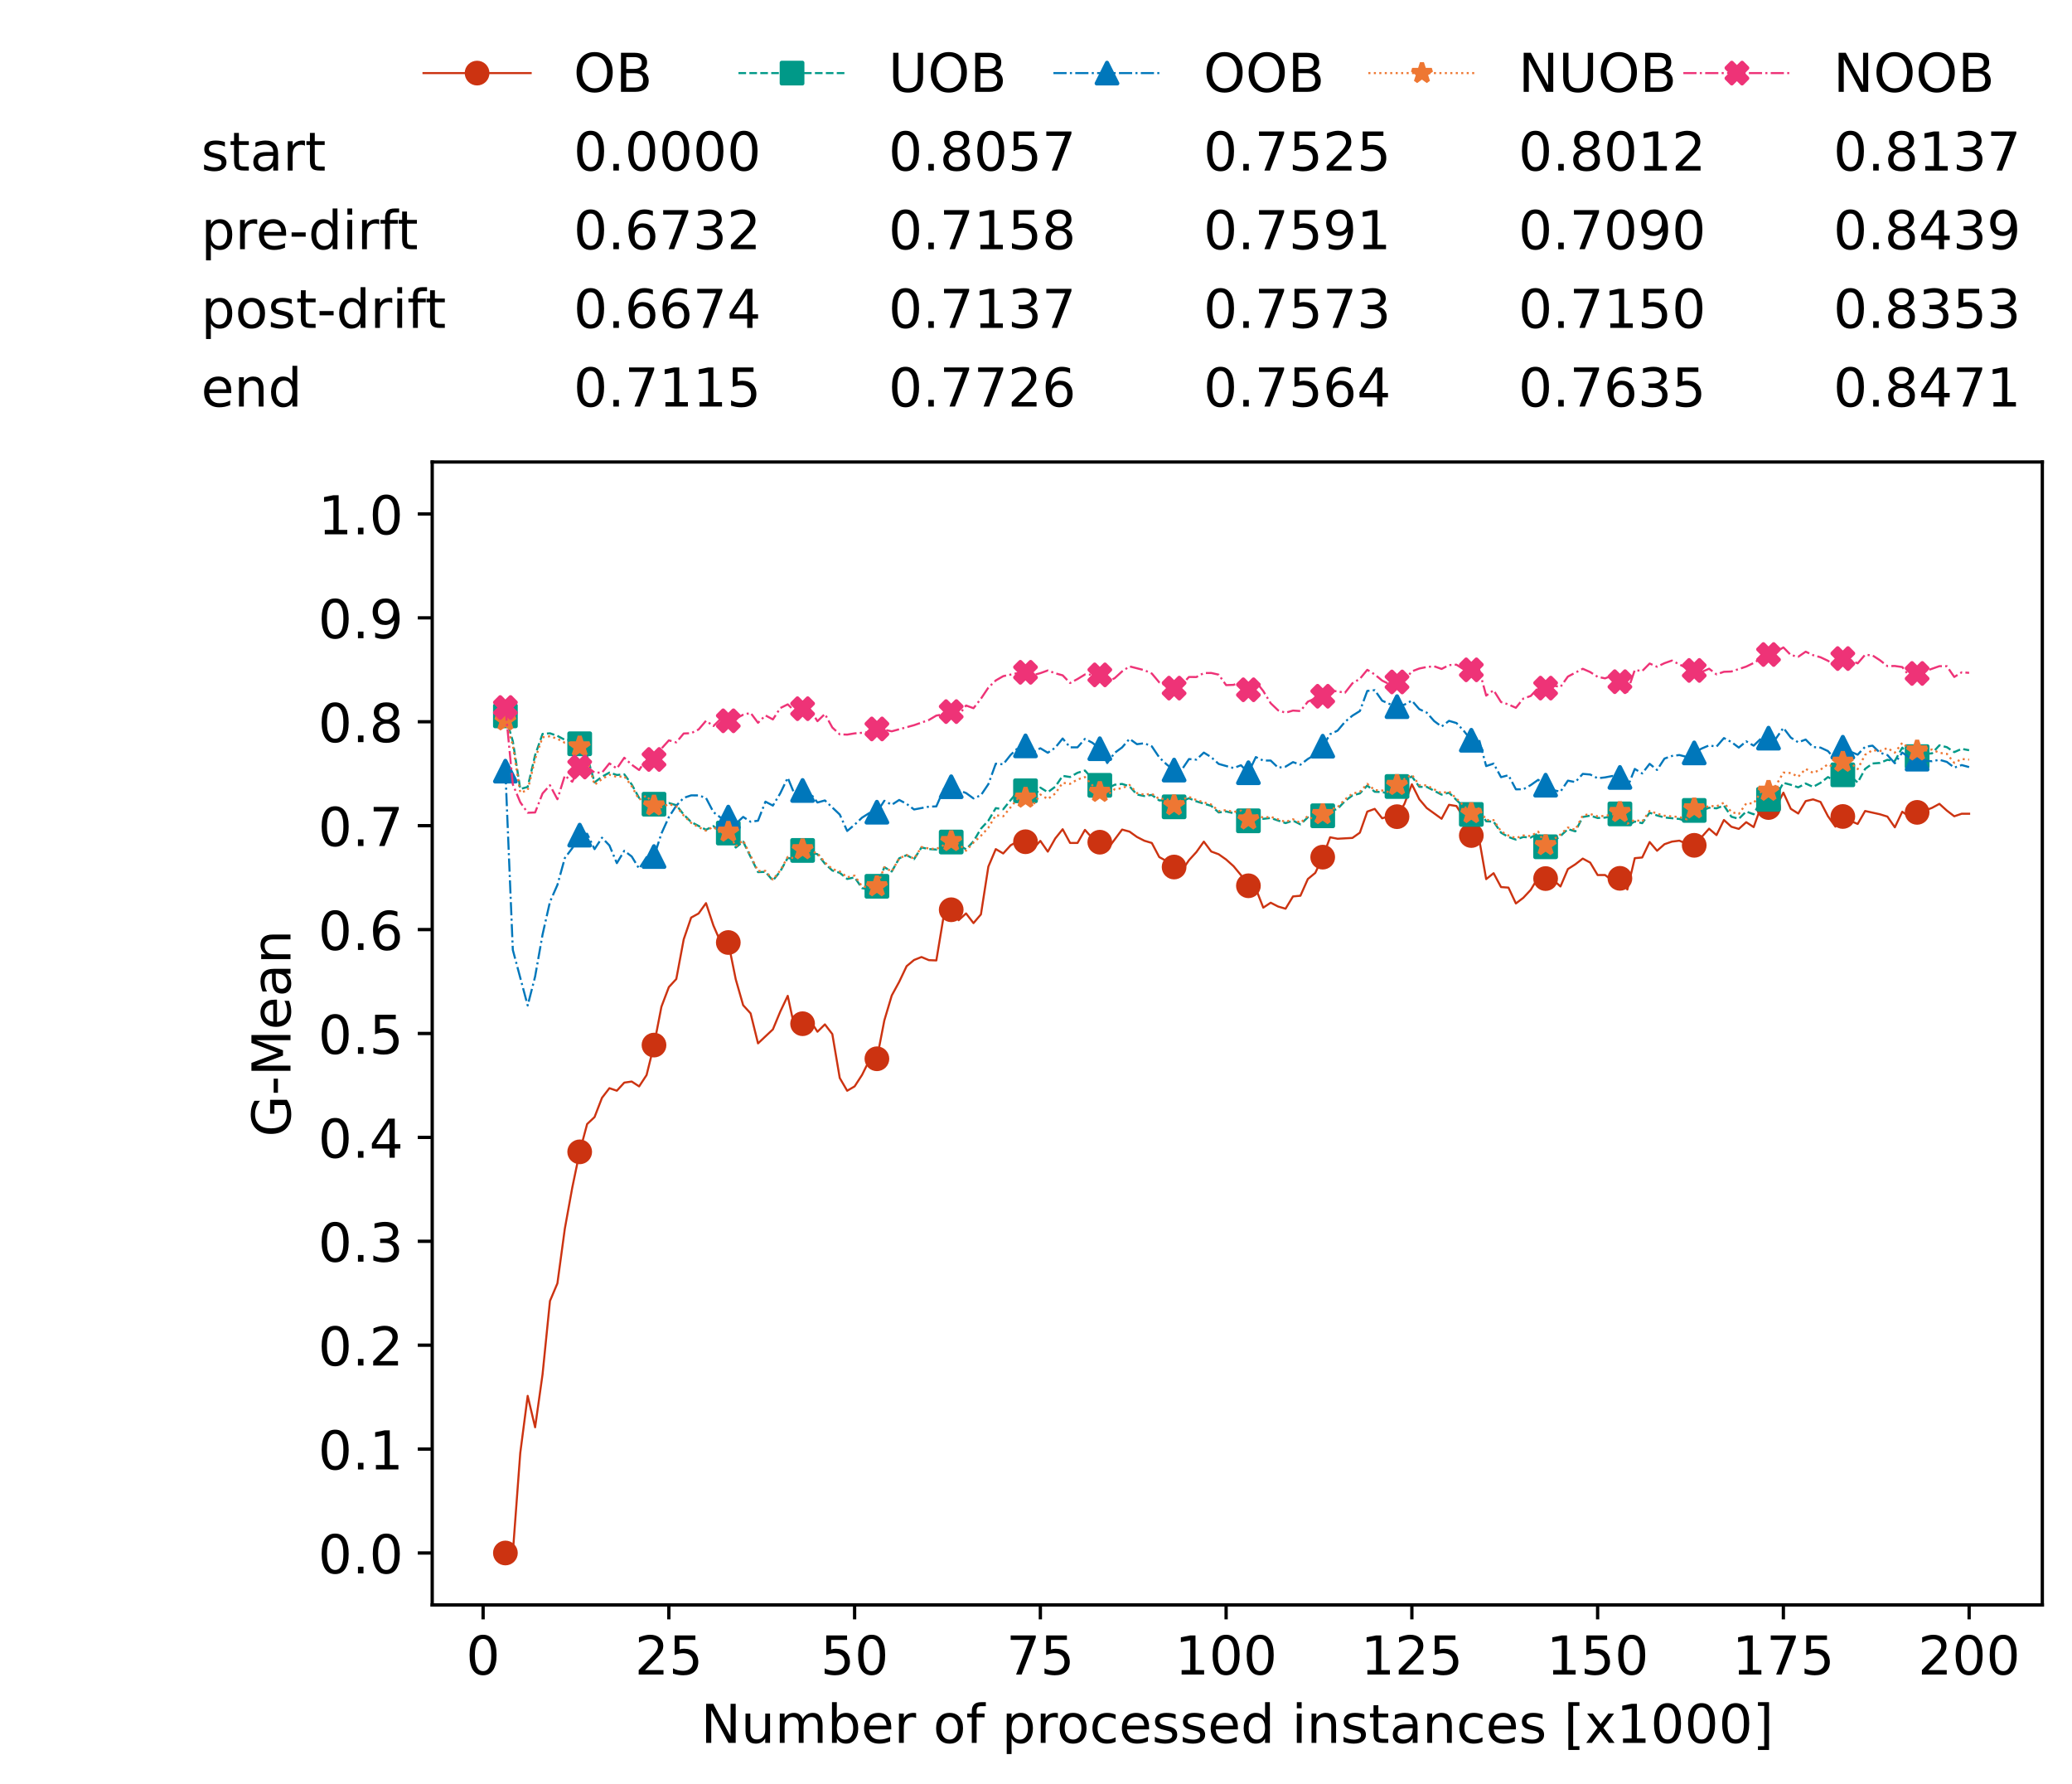 <?xml version="1.0" encoding="utf-8" standalone="no"?>
<!DOCTYPE svg PUBLIC "-//W3C//DTD SVG 1.1//EN"
  "http://www.w3.org/Graphics/SVG/1.1/DTD/svg11.dtd">
<!-- Created with matplotlib (https://matplotlib.org/) -->
<svg height="432.615pt" version="1.1" viewBox="0 0 502.65 432.615" width="502.65pt" xmlns="http://www.w3.org/2000/svg" xmlns:xlink="http://www.w3.org/1999/xlink">
 <defs>
  <style type="text/css">*{stroke-linecap:butt;stroke-linejoin:round;}</style>
 </defs>
 <g id="figure_1">
  <g id="patch_1">
   <path d="M 0 432.615 
L 502.65 432.615 
L 502.65 0 
L 0 0 
z
" style="fill:#ffffff;"/>
  </g>
  <g id="axes_1">
   <g id="patch_2">
    <path d="M 104.85 389.252 
L 495.45 389.252 
L 495.45 112.052 
L 104.85 112.052 
z
" style="fill:#ffffff;"/>
   </g>
   <g id="matplotlib.axis_1">
    <g id="xtick_1">
     <g id="line2d_1">
      <defs>
       <path d="M 0 0 
L 0 3.5 
" id="m87bf00cd95" style="stroke:#000000;stroke-width:0.8;"/>
      </defs>
      <g>
       <use style="stroke:#000000;stroke-width:0.8;" x="117.197" xlink:href="#m87bf00cd95" y="389.252"/>
      </g>
     </g>
     <g id="text_1">
      <!-- 0 -->
      <g transform="translate(113.061 406.13)scale(0.13 -0.13)">
       <defs>
        <path d="M 31.781 66.406 
Q 24.172 66.406 20.328 58.906 
Q 16.5 51.422 16.5 36.375 
Q 16.5 21.391 20.328 13.891 
Q 24.172 6.391 31.781 6.391 
Q 39.453 6.391 43.281 13.891 
Q 47.125 21.391 47.125 36.375 
Q 47.125 51.422 43.281 58.906 
Q 39.453 66.406 31.781 66.406 
z
M 31.781 74.219 
Q 44.047 74.219 50.516 64.516 
Q 56.984 54.828 56.984 36.375 
Q 56.984 17.969 50.516 8.266 
Q 44.047 -1.422 31.781 -1.422 
Q 19.531 -1.422 13.062 8.266 
Q 6.594 17.969 6.594 36.375 
Q 6.594 54.828 13.062 64.516 
Q 19.531 74.219 31.781 74.219 
z
" id="DejaVuSans-48"/>
       </defs>
       <use xlink:href="#DejaVuSans-48"/>
      </g>
     </g>
    </g>
    <g id="xtick_2">
     <g id="line2d_2">
      <g>
       <use style="stroke:#000000;stroke-width:0.8;" x="162.259" xlink:href="#m87bf00cd95" y="389.252"/>
      </g>
     </g>
     <g id="text_2">
      <!-- 25 -->
      <g transform="translate(153.988 406.13)scale(0.13 -0.13)">
       <defs>
        <path d="M 19.188 8.297 
L 53.609 8.297 
L 53.609 0 
L 7.328 0 
L 7.328 8.297 
Q 12.938 14.109 22.625 23.891 
Q 32.328 33.688 34.812 36.531 
Q 39.547 41.844 41.422 45.531 
Q 43.312 49.219 43.312 52.781 
Q 43.312 58.594 39.234 62.25 
Q 35.156 65.922 28.609 65.922 
Q 23.969 65.922 18.812 64.312 
Q 13.672 62.703 7.812 59.422 
L 7.812 69.391 
Q 13.766 71.781 18.938 73 
Q 24.125 74.219 28.422 74.219 
Q 39.75 74.219 46.484 68.547 
Q 53.219 62.891 53.219 53.422 
Q 53.219 48.922 51.531 44.891 
Q 49.859 40.875 45.406 35.406 
Q 44.188 33.984 37.641 27.219 
Q 31.109 20.453 19.188 8.297 
z
" id="DejaVuSans-50"/>
        <path d="M 10.797 72.906 
L 49.516 72.906 
L 49.516 64.594 
L 19.828 64.594 
L 19.828 46.734 
Q 21.969 47.469 24.109 47.828 
Q 26.266 48.188 28.422 48.188 
Q 40.625 48.188 47.75 41.5 
Q 54.891 34.812 54.891 23.391 
Q 54.891 11.625 47.562 5.094 
Q 40.234 -1.422 26.906 -1.422 
Q 22.312 -1.422 17.547 -0.641 
Q 12.797 0.141 7.719 1.703 
L 7.719 11.625 
Q 12.109 9.234 16.797 8.062 
Q 21.484 6.891 26.703 6.891 
Q 35.156 6.891 40.078 11.328 
Q 45.016 15.766 45.016 23.391 
Q 45.016 31 40.078 35.438 
Q 35.156 39.891 26.703 39.891 
Q 22.75 39.891 18.812 39.016 
Q 14.891 38.141 10.797 36.281 
z
" id="DejaVuSans-53"/>
       </defs>
       <use xlink:href="#DejaVuSans-50"/>
       <use x="63.623" xlink:href="#DejaVuSans-53"/>
      </g>
     </g>
    </g>
    <g id="xtick_3">
     <g id="line2d_3">
      <g>
       <use style="stroke:#000000;stroke-width:0.8;" x="207.322" xlink:href="#m87bf00cd95" y="389.252"/>
      </g>
     </g>
     <g id="text_3">
      <!-- 50 -->
      <g transform="translate(199.05 406.13)scale(0.13 -0.13)">
       <use xlink:href="#DejaVuSans-53"/>
       <use x="63.623" xlink:href="#DejaVuSans-48"/>
      </g>
     </g>
    </g>
    <g id="xtick_4">
     <g id="line2d_4">
      <g>
       <use style="stroke:#000000;stroke-width:0.8;" x="252.384" xlink:href="#m87bf00cd95" y="389.252"/>
      </g>
     </g>
     <g id="text_4">
      <!-- 75 -->
      <g transform="translate(244.113 406.13)scale(0.13 -0.13)">
       <defs>
        <path d="M 8.203 72.906 
L 55.078 72.906 
L 55.078 68.703 
L 28.609 0 
L 18.312 0 
L 43.219 64.594 
L 8.203 64.594 
z
" id="DejaVuSans-55"/>
       </defs>
       <use xlink:href="#DejaVuSans-55"/>
       <use x="63.623" xlink:href="#DejaVuSans-53"/>
      </g>
     </g>
    </g>
    <g id="xtick_5">
     <g id="line2d_5">
      <g>
       <use style="stroke:#000000;stroke-width:0.8;" x="297.446" xlink:href="#m87bf00cd95" y="389.252"/>
      </g>
     </g>
     <g id="text_5">
      <!-- 100 -->
      <g transform="translate(285.039 406.13)scale(0.13 -0.13)">
       <defs>
        <path d="M 12.406 8.297 
L 28.516 8.297 
L 28.516 63.922 
L 10.984 60.406 
L 10.984 69.391 
L 28.422 72.906 
L 38.281 72.906 
L 38.281 8.297 
L 54.391 8.297 
L 54.391 0 
L 12.406 0 
z
" id="DejaVuSans-49"/>
       </defs>
       <use xlink:href="#DejaVuSans-49"/>
       <use x="63.623" xlink:href="#DejaVuSans-48"/>
       <use x="127.246" xlink:href="#DejaVuSans-48"/>
      </g>
     </g>
    </g>
    <g id="xtick_6">
     <g id="line2d_6">
      <g>
       <use style="stroke:#000000;stroke-width:0.8;" x="342.509" xlink:href="#m87bf00cd95" y="389.252"/>
      </g>
     </g>
     <g id="text_6">
      <!-- 125 -->
      <g transform="translate(330.102 406.13)scale(0.13 -0.13)">
       <use xlink:href="#DejaVuSans-49"/>
       <use x="63.623" xlink:href="#DejaVuSans-50"/>
       <use x="127.246" xlink:href="#DejaVuSans-53"/>
      </g>
     </g>
    </g>
    <g id="xtick_7">
     <g id="line2d_7">
      <g>
       <use style="stroke:#000000;stroke-width:0.8;" x="387.571" xlink:href="#m87bf00cd95" y="389.252"/>
      </g>
     </g>
     <g id="text_7">
      <!-- 150 -->
      <g transform="translate(375.164 406.13)scale(0.13 -0.13)">
       <use xlink:href="#DejaVuSans-49"/>
       <use x="63.623" xlink:href="#DejaVuSans-53"/>
       <use x="127.246" xlink:href="#DejaVuSans-48"/>
      </g>
     </g>
    </g>
    <g id="xtick_8">
     <g id="line2d_8">
      <g>
       <use style="stroke:#000000;stroke-width:0.8;" x="432.633" xlink:href="#m87bf00cd95" y="389.252"/>
      </g>
     </g>
     <g id="text_8">
      <!-- 175 -->
      <g transform="translate(420.226 406.13)scale(0.13 -0.13)">
       <use xlink:href="#DejaVuSans-49"/>
       <use x="63.623" xlink:href="#DejaVuSans-55"/>
       <use x="127.246" xlink:href="#DejaVuSans-53"/>
      </g>
     </g>
    </g>
    <g id="xtick_9">
     <g id="line2d_9">
      <g>
       <use style="stroke:#000000;stroke-width:0.8;" x="477.695" xlink:href="#m87bf00cd95" y="389.252"/>
      </g>
     </g>
     <g id="text_9">
      <!-- 200 -->
      <g transform="translate(465.289 406.13)scale(0.13 -0.13)">
       <use xlink:href="#DejaVuSans-50"/>
       <use x="63.623" xlink:href="#DejaVuSans-48"/>
       <use x="127.246" xlink:href="#DejaVuSans-48"/>
      </g>
     </g>
    </g>
    <g id="text_10">
     <!-- Number of processed instances [x1000] -->
     <g transform="translate(170.025 422.711)scale(0.13 -0.13)">
      <defs>
       <path d="M 9.812 72.906 
L 23.094 72.906 
L 55.422 11.922 
L 55.422 72.906 
L 64.984 72.906 
L 64.984 0 
L 51.703 0 
L 19.391 60.984 
L 19.391 0 
L 9.812 0 
z
" id="DejaVuSans-78"/>
       <path d="M 8.5 21.578 
L 8.5 54.688 
L 17.484 54.688 
L 17.484 21.922 
Q 17.484 14.156 20.5 10.266 
Q 23.531 6.391 29.594 6.391 
Q 36.859 6.391 41.078 11.031 
Q 45.312 15.672 45.312 23.688 
L 45.312 54.688 
L 54.297 54.688 
L 54.297 0 
L 45.312 0 
L 45.312 8.406 
Q 42.047 3.422 37.719 1 
Q 33.406 -1.422 27.688 -1.422 
Q 18.266 -1.422 13.375 4.438 
Q 8.5 10.297 8.5 21.578 
z
M 31.109 56 
z
" id="DejaVuSans-117"/>
       <path d="M 52 44.188 
Q 55.375 50.25 60.062 53.125 
Q 64.75 56 71.094 56 
Q 79.641 56 84.281 50.016 
Q 88.922 44.047 88.922 33.016 
L 88.922 0 
L 79.891 0 
L 79.891 32.719 
Q 79.891 40.578 77.094 44.375 
Q 74.312 48.188 68.609 48.188 
Q 61.625 48.188 57.562 43.547 
Q 53.516 38.922 53.516 30.906 
L 53.516 0 
L 44.484 0 
L 44.484 32.719 
Q 44.484 40.625 41.703 44.406 
Q 38.922 48.188 33.109 48.188 
Q 26.219 48.188 22.156 43.531 
Q 18.109 38.875 18.109 30.906 
L 18.109 0 
L 9.078 0 
L 9.078 54.688 
L 18.109 54.688 
L 18.109 46.188 
Q 21.188 51.219 25.484 53.609 
Q 29.781 56 35.688 56 
Q 41.656 56 45.828 52.969 
Q 50 49.953 52 44.188 
z
" id="DejaVuSans-109"/>
       <path d="M 48.688 27.297 
Q 48.688 37.203 44.609 42.844 
Q 40.531 48.484 33.406 48.484 
Q 26.266 48.484 22.188 42.844 
Q 18.109 37.203 18.109 27.297 
Q 18.109 17.391 22.188 11.75 
Q 26.266 6.109 33.406 6.109 
Q 40.531 6.109 44.609 11.75 
Q 48.688 17.391 48.688 27.297 
z
M 18.109 46.391 
Q 20.953 51.266 25.266 53.625 
Q 29.594 56 35.594 56 
Q 45.562 56 51.781 48.094 
Q 58.016 40.188 58.016 27.297 
Q 58.016 14.406 51.781 6.484 
Q 45.562 -1.422 35.594 -1.422 
Q 29.594 -1.422 25.266 0.953 
Q 20.953 3.328 18.109 8.203 
L 18.109 0 
L 9.078 0 
L 9.078 75.984 
L 18.109 75.984 
z
" id="DejaVuSans-98"/>
       <path d="M 56.203 29.594 
L 56.203 25.203 
L 14.891 25.203 
Q 15.484 15.922 20.484 11.062 
Q 25.484 6.203 34.422 6.203 
Q 39.594 6.203 44.453 7.469 
Q 49.312 8.734 54.109 11.281 
L 54.109 2.781 
Q 49.266 0.734 44.188 -0.344 
Q 39.109 -1.422 33.891 -1.422 
Q 20.797 -1.422 13.156 6.188 
Q 5.516 13.812 5.516 26.812 
Q 5.516 40.234 12.766 48.109 
Q 20.016 56 32.328 56 
Q 43.359 56 49.781 48.891 
Q 56.203 41.797 56.203 29.594 
z
M 47.219 32.234 
Q 47.125 39.594 43.094 43.984 
Q 39.062 48.391 32.422 48.391 
Q 24.906 48.391 20.391 44.141 
Q 15.875 39.891 15.188 32.172 
z
" id="DejaVuSans-101"/>
       <path d="M 41.109 46.297 
Q 39.594 47.172 37.812 47.578 
Q 36.031 48 33.891 48 
Q 26.266 48 22.188 43.047 
Q 18.109 38.094 18.109 28.812 
L 18.109 0 
L 9.078 0 
L 9.078 54.688 
L 18.109 54.688 
L 18.109 46.188 
Q 20.953 51.172 25.484 53.578 
Q 30.031 56 36.531 56 
Q 37.453 56 38.578 55.875 
Q 39.703 55.766 41.062 55.516 
z
" id="DejaVuSans-114"/>
       <path id="DejaVuSans-32"/>
       <path d="M 30.609 48.391 
Q 23.391 48.391 19.188 42.75 
Q 14.984 37.109 14.984 27.297 
Q 14.984 17.484 19.156 11.844 
Q 23.344 6.203 30.609 6.203 
Q 37.797 6.203 41.984 11.859 
Q 46.188 17.531 46.188 27.297 
Q 46.188 37.016 41.984 42.703 
Q 37.797 48.391 30.609 48.391 
z
M 30.609 56 
Q 42.328 56 49.016 48.375 
Q 55.719 40.766 55.719 27.297 
Q 55.719 13.875 49.016 6.219 
Q 42.328 -1.422 30.609 -1.422 
Q 18.844 -1.422 12.172 6.219 
Q 5.516 13.875 5.516 27.297 
Q 5.516 40.766 12.172 48.375 
Q 18.844 56 30.609 56 
z
" id="DejaVuSans-111"/>
       <path d="M 37.109 75.984 
L 37.109 68.5 
L 28.516 68.5 
Q 23.688 68.5 21.797 66.547 
Q 19.922 64.594 19.922 59.516 
L 19.922 54.688 
L 34.719 54.688 
L 34.719 47.703 
L 19.922 47.703 
L 19.922 0 
L 10.891 0 
L 10.891 47.703 
L 2.297 47.703 
L 2.297 54.688 
L 10.891 54.688 
L 10.891 58.5 
Q 10.891 67.625 15.141 71.797 
Q 19.391 75.984 28.609 75.984 
z
" id="DejaVuSans-102"/>
       <path d="M 18.109 8.203 
L 18.109 -20.797 
L 9.078 -20.797 
L 9.078 54.688 
L 18.109 54.688 
L 18.109 46.391 
Q 20.953 51.266 25.266 53.625 
Q 29.594 56 35.594 56 
Q 45.562 56 51.781 48.094 
Q 58.016 40.188 58.016 27.297 
Q 58.016 14.406 51.781 6.484 
Q 45.562 -1.422 35.594 -1.422 
Q 29.594 -1.422 25.266 0.953 
Q 20.953 3.328 18.109 8.203 
z
M 48.688 27.297 
Q 48.688 37.203 44.609 42.844 
Q 40.531 48.484 33.406 48.484 
Q 26.266 48.484 22.188 42.844 
Q 18.109 37.203 18.109 27.297 
Q 18.109 17.391 22.188 11.75 
Q 26.266 6.109 33.406 6.109 
Q 40.531 6.109 44.609 11.75 
Q 48.688 17.391 48.688 27.297 
z
" id="DejaVuSans-112"/>
       <path d="M 48.781 52.594 
L 48.781 44.188 
Q 44.969 46.297 41.141 47.344 
Q 37.312 48.391 33.406 48.391 
Q 24.656 48.391 19.812 42.844 
Q 14.984 37.312 14.984 27.297 
Q 14.984 17.281 19.812 11.734 
Q 24.656 6.203 33.406 6.203 
Q 37.312 6.203 41.141 7.25 
Q 44.969 8.297 48.781 10.406 
L 48.781 2.094 
Q 45.016 0.344 40.984 -0.531 
Q 36.969 -1.422 32.422 -1.422 
Q 20.062 -1.422 12.781 6.344 
Q 5.516 14.109 5.516 27.297 
Q 5.516 40.672 12.859 48.328 
Q 20.219 56 33.016 56 
Q 37.156 56 41.109 55.141 
Q 45.062 54.297 48.781 52.594 
z
" id="DejaVuSans-99"/>
       <path d="M 44.281 53.078 
L 44.281 44.578 
Q 40.484 46.531 36.375 47.5 
Q 32.281 48.484 27.875 48.484 
Q 21.188 48.484 17.844 46.438 
Q 14.5 44.391 14.5 40.281 
Q 14.5 37.156 16.891 35.375 
Q 19.281 33.594 26.516 31.984 
L 29.594 31.297 
Q 39.156 29.25 43.188 25.516 
Q 47.219 21.781 47.219 15.094 
Q 47.219 7.469 41.188 3.016 
Q 35.156 -1.422 24.609 -1.422 
Q 20.219 -1.422 15.453 -0.562 
Q 10.688 0.297 5.422 2 
L 5.422 11.281 
Q 10.406 8.688 15.234 7.391 
Q 20.062 6.109 24.812 6.109 
Q 31.156 6.109 34.562 8.281 
Q 37.984 10.453 37.984 14.406 
Q 37.984 18.062 35.516 20.016 
Q 33.062 21.969 24.703 23.781 
L 21.578 24.516 
Q 13.234 26.266 9.516 29.906 
Q 5.812 33.547 5.812 39.891 
Q 5.812 47.609 11.281 51.797 
Q 16.75 56 26.812 56 
Q 31.781 56 36.172 55.266 
Q 40.578 54.547 44.281 53.078 
z
" id="DejaVuSans-115"/>
       <path d="M 45.406 46.391 
L 45.406 75.984 
L 54.391 75.984 
L 54.391 0 
L 45.406 0 
L 45.406 8.203 
Q 42.578 3.328 38.25 0.953 
Q 33.938 -1.422 27.875 -1.422 
Q 17.969 -1.422 11.734 6.484 
Q 5.516 14.406 5.516 27.297 
Q 5.516 40.188 11.734 48.094 
Q 17.969 56 27.875 56 
Q 33.938 56 38.25 53.625 
Q 42.578 51.266 45.406 46.391 
z
M 14.797 27.297 
Q 14.797 17.391 18.875 11.75 
Q 22.953 6.109 30.078 6.109 
Q 37.203 6.109 41.297 11.75 
Q 45.406 17.391 45.406 27.297 
Q 45.406 37.203 41.297 42.844 
Q 37.203 48.484 30.078 48.484 
Q 22.953 48.484 18.875 42.844 
Q 14.797 37.203 14.797 27.297 
z
" id="DejaVuSans-100"/>
       <path d="M 9.422 54.688 
L 18.406 54.688 
L 18.406 0 
L 9.422 0 
z
M 9.422 75.984 
L 18.406 75.984 
L 18.406 64.594 
L 9.422 64.594 
z
" id="DejaVuSans-105"/>
       <path d="M 54.891 33.016 
L 54.891 0 
L 45.906 0 
L 45.906 32.719 
Q 45.906 40.484 42.875 44.328 
Q 39.844 48.188 33.797 48.188 
Q 26.516 48.188 22.312 43.547 
Q 18.109 38.922 18.109 30.906 
L 18.109 0 
L 9.078 0 
L 9.078 54.688 
L 18.109 54.688 
L 18.109 46.188 
Q 21.344 51.125 25.703 53.562 
Q 30.078 56 35.797 56 
Q 45.219 56 50.047 50.172 
Q 54.891 44.344 54.891 33.016 
z
" id="DejaVuSans-110"/>
       <path d="M 18.312 70.219 
L 18.312 54.688 
L 36.812 54.688 
L 36.812 47.703 
L 18.312 47.703 
L 18.312 18.016 
Q 18.312 11.328 20.141 9.422 
Q 21.969 7.516 27.594 7.516 
L 36.812 7.516 
L 36.812 0 
L 27.594 0 
Q 17.188 0 13.234 3.875 
Q 9.281 7.766 9.281 18.016 
L 9.281 47.703 
L 2.688 47.703 
L 2.688 54.688 
L 9.281 54.688 
L 9.281 70.219 
z
" id="DejaVuSans-116"/>
       <path d="M 34.281 27.484 
Q 23.391 27.484 19.188 25 
Q 14.984 22.516 14.984 16.5 
Q 14.984 11.719 18.141 8.906 
Q 21.297 6.109 26.703 6.109 
Q 34.188 6.109 38.703 11.406 
Q 43.219 16.703 43.219 25.484 
L 43.219 27.484 
z
M 52.203 31.203 
L 52.203 0 
L 43.219 0 
L 43.219 8.297 
Q 40.141 3.328 35.547 0.953 
Q 30.953 -1.422 24.312 -1.422 
Q 15.922 -1.422 10.953 3.297 
Q 6 8.016 6 15.922 
Q 6 25.141 12.172 29.828 
Q 18.359 34.516 30.609 34.516 
L 43.219 34.516 
L 43.219 35.406 
Q 43.219 41.609 39.141 45 
Q 35.062 48.391 27.688 48.391 
Q 23 48.391 18.547 47.266 
Q 14.109 46.141 10.016 43.891 
L 10.016 52.203 
Q 14.938 54.109 19.578 55.047 
Q 24.219 56 28.609 56 
Q 40.484 56 46.344 49.844 
Q 52.203 43.703 52.203 31.203 
z
" id="DejaVuSans-97"/>
       <path d="M 8.594 75.984 
L 29.297 75.984 
L 29.297 69 
L 17.578 69 
L 17.578 -6.203 
L 29.297 -6.203 
L 29.297 -13.188 
L 8.594 -13.188 
z
" id="DejaVuSans-91"/>
       <path d="M 54.891 54.688 
L 35.109 28.078 
L 55.906 0 
L 45.312 0 
L 29.391 21.484 
L 13.484 0 
L 2.875 0 
L 24.125 28.609 
L 4.688 54.688 
L 15.281 54.688 
L 29.781 35.203 
L 44.281 54.688 
z
" id="DejaVuSans-120"/>
       <path d="M 30.422 75.984 
L 30.422 -13.188 
L 9.719 -13.188 
L 9.719 -6.203 
L 21.391 -6.203 
L 21.391 69 
L 9.719 69 
L 9.719 75.984 
z
" id="DejaVuSans-93"/>
      </defs>
      <use xlink:href="#DejaVuSans-78"/>
      <use x="74.805" xlink:href="#DejaVuSans-117"/>
      <use x="138.184" xlink:href="#DejaVuSans-109"/>
      <use x="235.596" xlink:href="#DejaVuSans-98"/>
      <use x="299.072" xlink:href="#DejaVuSans-101"/>
      <use x="360.596" xlink:href="#DejaVuSans-114"/>
      <use x="401.709" xlink:href="#DejaVuSans-32"/>
      <use x="433.496" xlink:href="#DejaVuSans-111"/>
      <use x="494.678" xlink:href="#DejaVuSans-102"/>
      <use x="529.883" xlink:href="#DejaVuSans-32"/>
      <use x="561.67" xlink:href="#DejaVuSans-112"/>
      <use x="625.146" xlink:href="#DejaVuSans-114"/>
      <use x="664.01" xlink:href="#DejaVuSans-111"/>
      <use x="725.191" xlink:href="#DejaVuSans-99"/>
      <use x="780.172" xlink:href="#DejaVuSans-101"/>
      <use x="841.695" xlink:href="#DejaVuSans-115"/>
      <use x="893.795" xlink:href="#DejaVuSans-115"/>
      <use x="945.895" xlink:href="#DejaVuSans-101"/>
      <use x="1007.418" xlink:href="#DejaVuSans-100"/>
      <use x="1070.895" xlink:href="#DejaVuSans-32"/>
      <use x="1102.682" xlink:href="#DejaVuSans-105"/>
      <use x="1130.465" xlink:href="#DejaVuSans-110"/>
      <use x="1193.844" xlink:href="#DejaVuSans-115"/>
      <use x="1245.943" xlink:href="#DejaVuSans-116"/>
      <use x="1285.152" xlink:href="#DejaVuSans-97"/>
      <use x="1346.432" xlink:href="#DejaVuSans-110"/>
      <use x="1409.811" xlink:href="#DejaVuSans-99"/>
      <use x="1464.791" xlink:href="#DejaVuSans-101"/>
      <use x="1526.314" xlink:href="#DejaVuSans-115"/>
      <use x="1578.414" xlink:href="#DejaVuSans-32"/>
      <use x="1610.201" xlink:href="#DejaVuSans-91"/>
      <use x="1649.215" xlink:href="#DejaVuSans-120"/>
      <use x="1708.395" xlink:href="#DejaVuSans-49"/>
      <use x="1772.018" xlink:href="#DejaVuSans-48"/>
      <use x="1835.641" xlink:href="#DejaVuSans-48"/>
      <use x="1899.264" xlink:href="#DejaVuSans-48"/>
      <use x="1962.887" xlink:href="#DejaVuSans-93"/>
     </g>
    </g>
   </g>
   <g id="matplotlib.axis_2">
    <g id="ytick_1">
     <g id="line2d_10">
      <defs>
       <path d="M 0 0 
L -3.5 0 
" id="m3b9c788d4b" style="stroke:#000000;stroke-width:0.8;"/>
      </defs>
      <g>
       <use style="stroke:#000000;stroke-width:0.8;" x="104.85" xlink:href="#m3b9c788d4b" y="376.652"/>
      </g>
     </g>
     <g id="text_11">
      <!-- 0.0 -->
      <g transform="translate(77.176 381.591)scale(0.13 -0.13)">
       <defs>
        <path d="M 10.688 12.406 
L 21 12.406 
L 21 0 
L 10.688 0 
z
" id="DejaVuSans-46"/>
       </defs>
       <use xlink:href="#DejaVuSans-48"/>
       <use x="63.623" xlink:href="#DejaVuSans-46"/>
       <use x="95.41" xlink:href="#DejaVuSans-48"/>
      </g>
     </g>
    </g>
    <g id="ytick_2">
     <g id="line2d_11">
      <g>
       <use style="stroke:#000000;stroke-width:0.8;" x="104.85" xlink:href="#m3b9c788d4b" y="351.452"/>
      </g>
     </g>
     <g id="text_12">
      <!-- 0.1 -->
      <g transform="translate(77.176 356.391)scale(0.13 -0.13)">
       <use xlink:href="#DejaVuSans-48"/>
       <use x="63.623" xlink:href="#DejaVuSans-46"/>
       <use x="95.41" xlink:href="#DejaVuSans-49"/>
      </g>
     </g>
    </g>
    <g id="ytick_3">
     <g id="line2d_12">
      <g>
       <use style="stroke:#000000;stroke-width:0.8;" x="104.85" xlink:href="#m3b9c788d4b" y="326.252"/>
      </g>
     </g>
     <g id="text_13">
      <!-- 0.2 -->
      <g transform="translate(77.176 331.191)scale(0.13 -0.13)">
       <use xlink:href="#DejaVuSans-48"/>
       <use x="63.623" xlink:href="#DejaVuSans-46"/>
       <use x="95.41" xlink:href="#DejaVuSans-50"/>
      </g>
     </g>
    </g>
    <g id="ytick_4">
     <g id="line2d_13">
      <g>
       <use style="stroke:#000000;stroke-width:0.8;" x="104.85" xlink:href="#m3b9c788d4b" y="301.052"/>
      </g>
     </g>
     <g id="text_14">
      <!-- 0.3 -->
      <g transform="translate(77.176 305.991)scale(0.13 -0.13)">
       <defs>
        <path d="M 40.578 39.312 
Q 47.656 37.797 51.625 33 
Q 55.609 28.219 55.609 21.188 
Q 55.609 10.406 48.188 4.484 
Q 40.766 -1.422 27.094 -1.422 
Q 22.516 -1.422 17.656 -0.516 
Q 12.797 0.391 7.625 2.203 
L 7.625 11.719 
Q 11.719 9.328 16.594 8.109 
Q 21.484 6.891 26.812 6.891 
Q 36.078 6.891 40.938 10.547 
Q 45.797 14.203 45.797 21.188 
Q 45.797 27.641 41.281 31.266 
Q 36.766 34.906 28.719 34.906 
L 20.219 34.906 
L 20.219 43.016 
L 29.109 43.016 
Q 36.375 43.016 40.234 45.922 
Q 44.094 48.828 44.094 54.297 
Q 44.094 59.906 40.109 62.906 
Q 36.141 65.922 28.719 65.922 
Q 24.656 65.922 20.016 65.031 
Q 15.375 64.156 9.812 62.312 
L 9.812 71.094 
Q 15.438 72.656 20.344 73.438 
Q 25.25 74.219 29.594 74.219 
Q 40.828 74.219 47.359 69.109 
Q 53.906 64.016 53.906 55.328 
Q 53.906 49.266 50.438 45.094 
Q 46.969 40.922 40.578 39.312 
z
" id="DejaVuSans-51"/>
       </defs>
       <use xlink:href="#DejaVuSans-48"/>
       <use x="63.623" xlink:href="#DejaVuSans-46"/>
       <use x="95.41" xlink:href="#DejaVuSans-51"/>
      </g>
     </g>
    </g>
    <g id="ytick_5">
     <g id="line2d_14">
      <g>
       <use style="stroke:#000000;stroke-width:0.8;" x="104.85" xlink:href="#m3b9c788d4b" y="275.852"/>
      </g>
     </g>
     <g id="text_15">
      <!-- 0.4 -->
      <g transform="translate(77.176 280.791)scale(0.13 -0.13)">
       <defs>
        <path d="M 37.797 64.312 
L 12.891 25.391 
L 37.797 25.391 
z
M 35.203 72.906 
L 47.609 72.906 
L 47.609 25.391 
L 58.016 25.391 
L 58.016 17.188 
L 47.609 17.188 
L 47.609 0 
L 37.797 0 
L 37.797 17.188 
L 4.891 17.188 
L 4.891 26.703 
z
" id="DejaVuSans-52"/>
       </defs>
       <use xlink:href="#DejaVuSans-48"/>
       <use x="63.623" xlink:href="#DejaVuSans-46"/>
       <use x="95.41" xlink:href="#DejaVuSans-52"/>
      </g>
     </g>
    </g>
    <g id="ytick_6">
     <g id="line2d_15">
      <g>
       <use style="stroke:#000000;stroke-width:0.8;" x="104.85" xlink:href="#m3b9c788d4b" y="250.652"/>
      </g>
     </g>
     <g id="text_16">
      <!-- 0.5 -->
      <g transform="translate(77.176 255.591)scale(0.13 -0.13)">
       <use xlink:href="#DejaVuSans-48"/>
       <use x="63.623" xlink:href="#DejaVuSans-46"/>
       <use x="95.41" xlink:href="#DejaVuSans-53"/>
      </g>
     </g>
    </g>
    <g id="ytick_7">
     <g id="line2d_16">
      <g>
       <use style="stroke:#000000;stroke-width:0.8;" x="104.85" xlink:href="#m3b9c788d4b" y="225.452"/>
      </g>
     </g>
     <g id="text_17">
      <!-- 0.6 -->
      <g transform="translate(77.176 230.391)scale(0.13 -0.13)">
       <defs>
        <path d="M 33.016 40.375 
Q 26.375 40.375 22.484 35.828 
Q 18.609 31.297 18.609 23.391 
Q 18.609 15.531 22.484 10.953 
Q 26.375 6.391 33.016 6.391 
Q 39.656 6.391 43.531 10.953 
Q 47.406 15.531 47.406 23.391 
Q 47.406 31.297 43.531 35.828 
Q 39.656 40.375 33.016 40.375 
z
M 52.594 71.297 
L 52.594 62.312 
Q 48.875 64.062 45.094 64.984 
Q 41.312 65.922 37.594 65.922 
Q 27.828 65.922 22.672 59.328 
Q 17.531 52.734 16.797 39.406 
Q 19.672 43.656 24.016 45.922 
Q 28.375 48.188 33.594 48.188 
Q 44.578 48.188 50.953 41.516 
Q 57.328 34.859 57.328 23.391 
Q 57.328 12.156 50.688 5.359 
Q 44.047 -1.422 33.016 -1.422 
Q 20.359 -1.422 13.672 8.266 
Q 6.984 17.969 6.984 36.375 
Q 6.984 53.656 15.188 63.938 
Q 23.391 74.219 37.203 74.219 
Q 40.922 74.219 44.703 73.484 
Q 48.484 72.75 52.594 71.297 
z
" id="DejaVuSans-54"/>
       </defs>
       <use xlink:href="#DejaVuSans-48"/>
       <use x="63.623" xlink:href="#DejaVuSans-46"/>
       <use x="95.41" xlink:href="#DejaVuSans-54"/>
      </g>
     </g>
    </g>
    <g id="ytick_8">
     <g id="line2d_17">
      <g>
       <use style="stroke:#000000;stroke-width:0.8;" x="104.85" xlink:href="#m3b9c788d4b" y="200.252"/>
      </g>
     </g>
     <g id="text_18">
      <!-- 0.7 -->
      <g transform="translate(77.176 205.191)scale(0.13 -0.13)">
       <use xlink:href="#DejaVuSans-48"/>
       <use x="63.623" xlink:href="#DejaVuSans-46"/>
       <use x="95.41" xlink:href="#DejaVuSans-55"/>
      </g>
     </g>
    </g>
    <g id="ytick_9">
     <g id="line2d_18">
      <g>
       <use style="stroke:#000000;stroke-width:0.8;" x="104.85" xlink:href="#m3b9c788d4b" y="175.052"/>
      </g>
     </g>
     <g id="text_19">
      <!-- 0.8 -->
      <g transform="translate(77.176 179.991)scale(0.13 -0.13)">
       <defs>
        <path d="M 31.781 34.625 
Q 24.75 34.625 20.719 30.859 
Q 16.703 27.094 16.703 20.516 
Q 16.703 13.922 20.719 10.156 
Q 24.75 6.391 31.781 6.391 
Q 38.812 6.391 42.859 10.172 
Q 46.922 13.969 46.922 20.516 
Q 46.922 27.094 42.891 30.859 
Q 38.875 34.625 31.781 34.625 
z
M 21.922 38.812 
Q 15.578 40.375 12.031 44.719 
Q 8.5 49.078 8.5 55.328 
Q 8.5 64.062 14.719 69.141 
Q 20.953 74.219 31.781 74.219 
Q 42.672 74.219 48.875 69.141 
Q 55.078 64.062 55.078 55.328 
Q 55.078 49.078 51.531 44.719 
Q 48 40.375 41.703 38.812 
Q 48.828 37.156 52.797 32.312 
Q 56.781 27.484 56.781 20.516 
Q 56.781 9.906 50.312 4.234 
Q 43.844 -1.422 31.781 -1.422 
Q 19.734 -1.422 13.25 4.234 
Q 6.781 9.906 6.781 20.516 
Q 6.781 27.484 10.781 32.312 
Q 14.797 37.156 21.922 38.812 
z
M 18.312 54.391 
Q 18.312 48.734 21.844 45.562 
Q 25.391 42.391 31.781 42.391 
Q 38.141 42.391 41.719 45.562 
Q 45.312 48.734 45.312 54.391 
Q 45.312 60.062 41.719 63.234 
Q 38.141 66.406 31.781 66.406 
Q 25.391 66.406 21.844 63.234 
Q 18.312 60.062 18.312 54.391 
z
" id="DejaVuSans-56"/>
       </defs>
       <use xlink:href="#DejaVuSans-48"/>
       <use x="63.623" xlink:href="#DejaVuSans-46"/>
       <use x="95.41" xlink:href="#DejaVuSans-56"/>
      </g>
     </g>
    </g>
    <g id="ytick_10">
     <g id="line2d_19">
      <g>
       <use style="stroke:#000000;stroke-width:0.8;" x="104.85" xlink:href="#m3b9c788d4b" y="149.852"/>
      </g>
     </g>
     <g id="text_20">
      <!-- 0.9 -->
      <g transform="translate(77.176 154.791)scale(0.13 -0.13)">
       <defs>
        <path d="M 10.984 1.516 
L 10.984 10.5 
Q 14.703 8.734 18.5 7.812 
Q 22.312 6.891 25.984 6.891 
Q 35.75 6.891 40.891 13.453 
Q 46.047 20.016 46.781 33.406 
Q 43.953 29.203 39.594 26.953 
Q 35.25 24.703 29.984 24.703 
Q 19.047 24.703 12.672 31.312 
Q 6.297 37.938 6.297 49.422 
Q 6.297 60.641 12.938 67.422 
Q 19.578 74.219 30.609 74.219 
Q 43.266 74.219 49.922 64.516 
Q 56.594 54.828 56.594 36.375 
Q 56.594 19.141 48.406 8.859 
Q 40.234 -1.422 26.422 -1.422 
Q 22.703 -1.422 18.891 -0.688 
Q 15.094 0.047 10.984 1.516 
z
M 30.609 32.422 
Q 37.25 32.422 41.125 36.953 
Q 45.016 41.5 45.016 49.422 
Q 45.016 57.281 41.125 61.844 
Q 37.25 66.406 30.609 66.406 
Q 23.969 66.406 20.094 61.844 
Q 16.219 57.281 16.219 49.422 
Q 16.219 41.5 20.094 36.953 
Q 23.969 32.422 30.609 32.422 
z
" id="DejaVuSans-57"/>
       </defs>
       <use xlink:href="#DejaVuSans-48"/>
       <use x="63.623" xlink:href="#DejaVuSans-46"/>
       <use x="95.41" xlink:href="#DejaVuSans-57"/>
      </g>
     </g>
    </g>
    <g id="ytick_11">
     <g id="line2d_20">
      <g>
       <use style="stroke:#000000;stroke-width:0.8;" x="104.85" xlink:href="#m3b9c788d4b" y="124.652"/>
      </g>
     </g>
     <g id="text_21">
      <!-- 1.0 -->
      <g transform="translate(77.176 129.591)scale(0.13 -0.13)">
       <use xlink:href="#DejaVuSans-49"/>
       <use x="63.623" xlink:href="#DejaVuSans-46"/>
       <use x="95.41" xlink:href="#DejaVuSans-48"/>
      </g>
     </g>
    </g>
    <g id="text_22">
     <!-- G-Mean -->
     <g transform="translate(70.472 275.744)rotate(-90)scale(0.13 -0.13)">
      <defs>
       <path d="M 59.516 10.406 
L 59.516 29.984 
L 43.406 29.984 
L 43.406 38.094 
L 69.281 38.094 
L 69.281 6.781 
Q 63.578 2.734 56.688 0.656 
Q 49.812 -1.422 42 -1.422 
Q 24.906 -1.422 15.25 8.562 
Q 5.609 18.562 5.609 36.375 
Q 5.609 54.25 15.25 64.234 
Q 24.906 74.219 42 74.219 
Q 49.125 74.219 55.547 72.453 
Q 61.969 70.703 67.391 67.281 
L 67.391 56.781 
Q 61.922 61.422 55.766 63.766 
Q 49.609 66.109 42.828 66.109 
Q 29.438 66.109 22.719 58.641 
Q 16.016 51.172 16.016 36.375 
Q 16.016 21.625 22.719 14.156 
Q 29.438 6.688 42.828 6.688 
Q 48.047 6.688 52.141 7.594 
Q 56.25 8.5 59.516 10.406 
z
" id="DejaVuSans-71"/>
       <path d="M 4.891 31.391 
L 31.203 31.391 
L 31.203 23.391 
L 4.891 23.391 
z
" id="DejaVuSans-45"/>
       <path d="M 9.812 72.906 
L 24.516 72.906 
L 43.109 23.297 
L 61.812 72.906 
L 76.516 72.906 
L 76.516 0 
L 66.891 0 
L 66.891 64.016 
L 48.094 14.016 
L 38.188 14.016 
L 19.391 64.016 
L 19.391 0 
L 9.812 0 
z
" id="DejaVuSans-77"/>
      </defs>
      <use xlink:href="#DejaVuSans-71"/>
      <use x="77.49" xlink:href="#DejaVuSans-45"/>
      <use x="113.574" xlink:href="#DejaVuSans-77"/>
      <use x="199.854" xlink:href="#DejaVuSans-101"/>
      <use x="261.377" xlink:href="#DejaVuSans-97"/>
      <use x="322.656" xlink:href="#DejaVuSans-110"/>
     </g>
    </g>
   </g>
   <g id="line2d_21"/>
   <g id="line2d_22"/>
   <g id="line2d_23"/>
   <g id="line2d_24"/>
   <g id="line2d_25"/>
   <g id="line2d_26">
    <path clip-path="url(#p787fe617b3)" d="M 122.605 376.652 
L 124.407 376.652 
L 126.21 352.403 
L 128.012 338.543 
L 129.815 346.165 
L 131.617 333.337 
L 133.419 315.525 
L 135.222 311.26 
L 137.024 297.99 
L 138.827 288.037 
L 140.629 279.362 
L 142.432 272.62 
L 144.234 270.931 
L 146.037 266.26 
L 147.839 263.92 
L 149.642 264.536 
L 151.444 262.572 
L 153.247 262.31 
L 155.049 263.485 
L 156.852 260.744 
L 158.654 253.469 
L 160.457 244.163 
L 162.259 239.401 
L 164.062 237.445 
L 165.864 227.822 
L 167.667 222.546 
L 169.469 221.554 
L 171.272 219.042 
L 173.074 224.484 
L 174.877 228.631 
L 176.679 228.592 
L 178.482 237.501 
L 180.284 243.801 
L 182.087 245.777 
L 183.889 253.052 
L 187.494 249.664 
L 189.297 245.321 
L 191.099 241.522 
L 192.902 249.922 
L 194.704 248.287 
L 196.507 247.462 
L 198.309 250.227 
L 200.112 248.451 
L 201.914 250.8 
L 203.717 261.449 
L 205.519 264.543 
L 207.322 263.488 
L 209.124 260.707 
L 210.927 257.074 
L 212.729 256.79 
L 214.532 247.484 
L 216.334 241.432 
L 218.137 238.127 
L 219.939 234.328 
L 221.742 232.83 
L 223.544 232.111 
L 225.347 232.869 
L 227.149 232.935 
L 228.952 222.023 
L 230.754 220.645 
L 232.557 223.181 
L 234.359 221.541 
L 236.162 223.885 
L 237.964 221.768 
L 239.767 210.183 
L 241.569 205.938 
L 243.372 206.993 
L 245.174 205.014 
L 246.976 204.018 
L 248.779 204.151 
L 250.581 205.859 
L 252.384 203.943 
L 254.186 206.552 
L 255.989 203.366 
L 257.791 201.117 
L 259.594 204.44 
L 261.396 204.445 
L 263.199 201.277 
L 265.001 203.279 
L 266.804 204.261 
L 268.606 206.023 
L 272.211 201.199 
L 274.014 201.695 
L 275.816 202.991 
L 277.619 203.91 
L 279.421 204.449 
L 281.224 207.865 
L 283.026 208.857 
L 284.829 210.283 
L 286.631 211.301 
L 288.434 208.627 
L 290.236 206.655 
L 292.039 204.121 
L 293.841 206.522 
L 295.644 207.187 
L 297.446 208.458 
L 299.249 210.076 
L 301.051 212.25 
L 302.854 214.831 
L 304.656 215.52 
L 306.459 220.131 
L 308.261 218.938 
L 310.064 219.865 
L 311.866 220.393 
L 313.669 217.416 
L 315.471 217.25 
L 317.274 213.192 
L 319.076 211.708 
L 320.879 207.886 
L 322.681 203.069 
L 324.484 203.425 
L 328.089 203.226 
L 329.891 201.95 
L 331.694 196.84 
L 333.496 196.179 
L 335.299 198.465 
L 337.101 197.925 
L 338.904 198.07 
L 340.706 194.965 
L 342.509 190.225 
L 344.311 193.841 
L 346.114 195.978 
L 349.719 198.579 
L 351.521 195.192 
L 353.324 195.489 
L 355.126 198.384 
L 356.928 202.644 
L 358.731 202.934 
L 360.533 213.222 
L 362.336 211.778 
L 364.138 215.145 
L 365.941 215.278 
L 367.743 219.122 
L 369.546 217.744 
L 371.348 215.817 
L 373.151 212.804 
L 376.756 213.364 
L 378.558 214.999 
L 380.361 210.777 
L 382.163 209.624 
L 383.966 208.235 
L 385.768 209.211 
L 387.571 212.228 
L 389.373 212.224 
L 391.176 213.581 
L 392.978 213.026 
L 394.781 215.732 
L 396.583 208.134 
L 398.386 207.968 
L 400.188 204.218 
L 401.991 206.335 
L 403.793 204.746 
L 405.596 204.122 
L 407.398 203.891 
L 409.201 204.659 
L 411.003 205.02 
L 414.608 200.988 
L 416.411 202.538 
L 418.213 198.875 
L 420.016 200.511 
L 421.818 201.039 
L 423.621 199.405 
L 425.423 200.598 
L 427.226 195.581 
L 429.028 195.852 
L 430.831 195.757 
L 432.633 192.243 
L 434.436 196.166 
L 436.238 197.307 
L 438.041 194.294 
L 439.843 193.875 
L 441.646 194.499 
L 443.448 197.954 
L 445.251 200.485 
L 447.053 198.024 
L 448.856 199.076 
L 450.658 199.839 
L 452.461 196.692 
L 456.066 197.491 
L 457.868 198.05 
L 459.671 200.655 
L 461.473 196.868 
L 463.276 198.126 
L 465.078 197.027 
L 466.881 196.612 
L 468.683 195.938 
L 470.485 194.962 
L 472.288 196.596 
L 474.09 197.975 
L 475.893 197.359 
L 477.695 197.359 
L 477.695 197.359 
" style="fill:none;stroke:#cc3311;stroke-linecap:square;stroke-width:0.5;"/>
    <defs>
     <path d="M 0 2.5 
C 0.663 2.5 1.299 2.237 1.768 1.768 
C 2.237 1.299 2.5 0.663 2.5 0 
C 2.5 -0.663 2.237 -1.299 1.768 -1.768 
C 1.299 -2.237 0.663 -2.5 0 -2.5 
C -0.663 -2.5 -1.299 -2.237 -1.768 -1.768 
C -2.237 -1.299 -2.5 -0.663 -2.5 0 
C -2.5 0.663 -2.237 1.299 -1.768 1.768 
C -1.299 2.237 -0.663 2.5 0 2.5 
z
" id="mafb2987ccd" style="stroke:#cc3311;"/>
    </defs>
    <g clip-path="url(#p787fe617b3)">
     <use style="fill:#cc3311;stroke:#cc3311;" x="122.605" xlink:href="#mafb2987ccd" y="376.652"/>
     <use style="fill:#cc3311;stroke:#cc3311;" x="140.629" xlink:href="#mafb2987ccd" y="279.362"/>
     <use style="fill:#cc3311;stroke:#cc3311;" x="158.654" xlink:href="#mafb2987ccd" y="253.469"/>
     <use style="fill:#cc3311;stroke:#cc3311;" x="176.679" xlink:href="#mafb2987ccd" y="228.592"/>
     <use style="fill:#cc3311;stroke:#cc3311;" x="194.704" xlink:href="#mafb2987ccd" y="248.287"/>
     <use style="fill:#cc3311;stroke:#cc3311;" x="212.729" xlink:href="#mafb2987ccd" y="256.79"/>
     <use style="fill:#cc3311;stroke:#cc3311;" x="230.754" xlink:href="#mafb2987ccd" y="220.645"/>
     <use style="fill:#cc3311;stroke:#cc3311;" x="248.779" xlink:href="#mafb2987ccd" y="204.151"/>
     <use style="fill:#cc3311;stroke:#cc3311;" x="266.804" xlink:href="#mafb2987ccd" y="204.261"/>
     <use style="fill:#cc3311;stroke:#cc3311;" x="284.829" xlink:href="#mafb2987ccd" y="210.283"/>
     <use style="fill:#cc3311;stroke:#cc3311;" x="302.854" xlink:href="#mafb2987ccd" y="214.831"/>
     <use style="fill:#cc3311;stroke:#cc3311;" x="320.879" xlink:href="#mafb2987ccd" y="207.886"/>
     <use style="fill:#cc3311;stroke:#cc3311;" x="338.904" xlink:href="#mafb2987ccd" y="198.07"/>
     <use style="fill:#cc3311;stroke:#cc3311;" x="356.928" xlink:href="#mafb2987ccd" y="202.644"/>
     <use style="fill:#cc3311;stroke:#cc3311;" x="374.953" xlink:href="#mafb2987ccd" y="213.084"/>
     <use style="fill:#cc3311;stroke:#cc3311;" x="392.978" xlink:href="#mafb2987ccd" y="213.026"/>
     <use style="fill:#cc3311;stroke:#cc3311;" x="411.003" xlink:href="#mafb2987ccd" y="205.02"/>
     <use style="fill:#cc3311;stroke:#cc3311;" x="429.028" xlink:href="#mafb2987ccd" y="195.852"/>
     <use style="fill:#cc3311;stroke:#cc3311;" x="447.053" xlink:href="#mafb2987ccd" y="198.024"/>
     <use style="fill:#cc3311;stroke:#cc3311;" x="465.078" xlink:href="#mafb2987ccd" y="197.027"/>
    </g>
   </g>
   <g id="line2d_27"/>
   <g id="line2d_28"/>
   <g id="line2d_29"/>
   <g id="line2d_30"/>
   <g id="line2d_31">
    <path clip-path="url(#p787fe617b3)" d="M 122.605 173.626 
L 124.407 179.78 
L 126.21 191.358 
L 128.012 190.865 
L 129.815 183.137 
L 131.617 177.995 
L 133.419 177.849 
L 135.222 178.477 
L 137.024 179.43 
L 138.827 179.453 
L 140.629 180.387 
L 142.432 183.41 
L 144.234 189.752 
L 146.037 188.383 
L 147.839 187.375 
L 149.642 187.96 
L 151.444 187.8 
L 153.247 190.249 
L 155.049 193.54 
L 156.852 192.549 
L 158.654 195.047 
L 160.457 195.511 
L 162.259 194.764 
L 164.062 195.285 
L 165.864 197.555 
L 167.667 199.378 
L 171.272 201.248 
L 173.074 200.357 
L 174.877 201.924 
L 176.679 202.041 
L 178.482 205.557 
L 180.284 204.132 
L 183.889 211.518 
L 185.692 211.455 
L 187.494 213.568 
L 189.297 211.316 
L 191.099 208.057 
L 192.902 208.459 
L 194.704 206.259 
L 198.309 207.177 
L 200.112 209.464 
L 201.914 211.128 
L 203.717 211.689 
L 205.519 213.181 
L 207.322 212.794 
L 209.124 215.403 
L 210.927 215.734 
L 212.729 214.955 
L 214.532 210.328 
L 216.334 211.368 
L 218.137 208.174 
L 219.939 207.41 
L 221.742 208.375 
L 223.544 205.541 
L 225.347 205.933 
L 227.149 206.051 
L 230.754 204.22 
L 232.557 204.889 
L 234.359 206 
L 236.162 204.033 
L 237.964 200.986 
L 239.767 199.037 
L 241.569 195.996 
L 243.372 196.275 
L 246.976 191.847 
L 248.779 191.794 
L 250.581 193.636 
L 252.384 191.026 
L 254.186 192.143 
L 255.989 190.815 
L 257.791 188.172 
L 259.594 188.448 
L 261.396 187.43 
L 263.199 186.88 
L 265.001 188.889 
L 266.804 190.474 
L 268.606 191.265 
L 270.409 190.326 
L 272.211 190.129 
L 274.014 190.722 
L 275.816 192.701 
L 277.619 193.061 
L 279.421 192.799 
L 281.224 194.131 
L 283.026 194.075 
L 284.829 195.686 
L 286.631 194.343 
L 288.434 193.61 
L 290.236 194.357 
L 293.841 195.454 
L 295.644 197.05 
L 297.446 196.806 
L 299.249 197.226 
L 301.051 196.901 
L 302.854 199.08 
L 304.656 197.945 
L 306.459 198.597 
L 308.261 198.389 
L 311.866 199.633 
L 313.669 199.025 
L 315.471 199.929 
L 317.274 198.235 
L 319.076 199.376 
L 320.879 197.856 
L 322.681 196.764 
L 324.484 196.187 
L 326.286 194.275 
L 328.089 192.922 
L 329.891 192.435 
L 331.694 190.519 
L 333.496 192.027 
L 335.299 192.11 
L 337.101 192.499 
L 338.904 190.754 
L 340.706 189.307 
L 342.509 188.306 
L 344.311 190.828 
L 346.114 190.855 
L 349.719 192.728 
L 351.521 192.261 
L 356.928 197.526 
L 358.731 196.345 
L 360.533 199.189 
L 362.336 199.262 
L 364.138 201.957 
L 365.941 203.005 
L 367.743 203.63 
L 369.546 202.998 
L 371.348 203.144 
L 373.151 202.092 
L 374.953 205.372 
L 378.558 202.759 
L 380.361 201.078 
L 382.163 201.634 
L 383.966 198.148 
L 385.768 197.812 
L 387.571 198.391 
L 389.373 198.298 
L 391.176 197.937 
L 392.978 197.402 
L 394.781 200.2 
L 396.583 199.254 
L 398.386 199.648 
L 400.188 197.106 
L 401.991 197.778 
L 403.793 198.27 
L 407.398 198.625 
L 409.201 199.173 
L 411.003 196.552 
L 412.806 196.622 
L 414.608 195.903 
L 416.411 196.048 
L 418.213 195.373 
L 420.016 198.079 
L 421.818 198.596 
L 423.621 196.817 
L 425.423 197.494 
L 427.226 194.07 
L 429.028 193.868 
L 430.831 193.133 
L 432.633 189.853 
L 434.436 190.344 
L 436.238 190.96 
L 438.041 190.034 
L 439.843 190.848 
L 441.646 189.862 
L 443.448 188.464 
L 445.251 189.473 
L 447.053 187.917 
L 448.856 188.202 
L 450.658 189.791 
L 452.461 186.489 
L 454.263 185.169 
L 456.066 185.034 
L 457.868 184.279 
L 459.671 184.562 
L 461.473 181.331 
L 463.276 183.305 
L 465.078 183.51 
L 466.881 182.868 
L 468.683 182.713 
L 470.485 180.763 
L 472.288 181.218 
L 474.09 182.413 
L 475.893 181.625 
L 477.695 181.958 
L 477.695 181.958 
" style="fill:none;stroke:#009988;stroke-dasharray:1.85,0.8;stroke-dashoffset:0;stroke-width:0.5;"/>
    <defs>
     <path d="M -2.5 2.5 
L 2.5 2.5 
L 2.5 -2.5 
L -2.5 -2.5 
z
" id="m9d89b306b6" style="stroke:#009988;stroke-linejoin:miter;"/>
    </defs>
    <g clip-path="url(#p787fe617b3)">
     <use style="fill:#009988;stroke:#009988;stroke-linejoin:miter;" x="122.605" xlink:href="#m9d89b306b6" y="173.626"/>
     <use style="fill:#009988;stroke:#009988;stroke-linejoin:miter;" x="140.629" xlink:href="#m9d89b306b6" y="180.387"/>
     <use style="fill:#009988;stroke:#009988;stroke-linejoin:miter;" x="158.654" xlink:href="#m9d89b306b6" y="195.047"/>
     <use style="fill:#009988;stroke:#009988;stroke-linejoin:miter;" x="176.679" xlink:href="#m9d89b306b6" y="202.041"/>
     <use style="fill:#009988;stroke:#009988;stroke-linejoin:miter;" x="194.704" xlink:href="#m9d89b306b6" y="206.259"/>
     <use style="fill:#009988;stroke:#009988;stroke-linejoin:miter;" x="212.729" xlink:href="#m9d89b306b6" y="214.955"/>
     <use style="fill:#009988;stroke:#009988;stroke-linejoin:miter;" x="230.754" xlink:href="#m9d89b306b6" y="204.22"/>
     <use style="fill:#009988;stroke:#009988;stroke-linejoin:miter;" x="248.779" xlink:href="#m9d89b306b6" y="191.794"/>
     <use style="fill:#009988;stroke:#009988;stroke-linejoin:miter;" x="266.804" xlink:href="#m9d89b306b6" y="190.474"/>
     <use style="fill:#009988;stroke:#009988;stroke-linejoin:miter;" x="284.829" xlink:href="#m9d89b306b6" y="195.686"/>
     <use style="fill:#009988;stroke:#009988;stroke-linejoin:miter;" x="302.854" xlink:href="#m9d89b306b6" y="199.08"/>
     <use style="fill:#009988;stroke:#009988;stroke-linejoin:miter;" x="320.879" xlink:href="#m9d89b306b6" y="197.856"/>
     <use style="fill:#009988;stroke:#009988;stroke-linejoin:miter;" x="338.904" xlink:href="#m9d89b306b6" y="190.754"/>
     <use style="fill:#009988;stroke:#009988;stroke-linejoin:miter;" x="356.928" xlink:href="#m9d89b306b6" y="197.526"/>
     <use style="fill:#009988;stroke:#009988;stroke-linejoin:miter;" x="374.953" xlink:href="#m9d89b306b6" y="205.372"/>
     <use style="fill:#009988;stroke:#009988;stroke-linejoin:miter;" x="392.978" xlink:href="#m9d89b306b6" y="197.402"/>
     <use style="fill:#009988;stroke:#009988;stroke-linejoin:miter;" x="411.003" xlink:href="#m9d89b306b6" y="196.552"/>
     <use style="fill:#009988;stroke:#009988;stroke-linejoin:miter;" x="429.028" xlink:href="#m9d89b306b6" y="193.868"/>
     <use style="fill:#009988;stroke:#009988;stroke-linejoin:miter;" x="447.053" xlink:href="#m9d89b306b6" y="187.917"/>
     <use style="fill:#009988;stroke:#009988;stroke-linejoin:miter;" x="465.078" xlink:href="#m9d89b306b6" y="183.51"/>
    </g>
   </g>
   <g id="line2d_32"/>
   <g id="line2d_33"/>
   <g id="line2d_34"/>
   <g id="line2d_35"/>
   <g id="line2d_36">
    <path clip-path="url(#p787fe617b3)" d="M 122.605 187.029 
L 124.407 230.401 
L 128.012 243.866 
L 129.815 236.84 
L 131.617 226.672 
L 133.419 218.704 
L 135.222 214.635 
L 137.024 208.104 
L 138.827 205.712 
L 140.629 202.547 
L 142.432 202.214 
L 144.234 205.95 
L 146.037 203.174 
L 147.839 205.044 
L 149.642 209.343 
L 151.444 206.347 
L 153.247 207.726 
L 155.049 210.688 
L 156.852 207.88 
L 158.654 207.742 
L 160.457 202.152 
L 162.259 198.169 
L 164.062 195.401 
L 165.864 193.509 
L 167.667 192.907 
L 169.469 192.912 
L 171.272 193.527 
L 173.074 196.972 
L 174.877 198.347 
L 176.679 198.172 
L 178.482 199.803 
L 180.284 198.128 
L 182.087 199.305 
L 183.889 199.046 
L 185.692 194.428 
L 187.494 195.383 
L 189.297 192.375 
L 191.099 188.621 
L 192.902 193.002 
L 194.704 191.714 
L 196.507 192.319 
L 198.309 194.632 
L 200.112 194.132 
L 203.717 197.551 
L 205.519 201.537 
L 207.322 200.015 
L 209.124 198.303 
L 210.927 197.165 
L 212.729 196.984 
L 214.532 194.212 
L 216.334 195.192 
L 218.137 194.015 
L 219.939 194.964 
L 221.742 196.324 
L 225.347 195.642 
L 227.149 195.579 
L 228.952 191.403 
L 230.754 190.813 
L 232.557 191.642 
L 234.359 192.34 
L 236.162 193.647 
L 237.964 192.867 
L 239.767 190.188 
L 241.569 185.215 
L 243.372 185.369 
L 245.174 183.09 
L 246.976 181.37 
L 248.779 180.902 
L 250.581 182.457 
L 252.384 181.478 
L 254.186 182.569 
L 255.989 181.343 
L 257.791 179.11 
L 259.594 181.26 
L 261.396 181.254 
L 263.199 179.202 
L 265.001 180.142 
L 266.804 181.592 
L 268.606 185.069 
L 270.409 182.59 
L 272.211 181.275 
L 274.014 179.188 
L 275.816 180.49 
L 277.619 180.264 
L 279.421 181.016 
L 281.224 183.696 
L 283.026 185.411 
L 284.829 186.768 
L 286.631 186.768 
L 288.434 184.099 
L 290.236 184.24 
L 292.039 182.526 
L 293.841 183.649 
L 295.644 185.278 
L 299.249 186.282 
L 301.051 185.599 
L 302.854 187.413 
L 304.656 183.619 
L 306.459 184.464 
L 308.261 184.464 
L 310.064 186.192 
L 311.866 185.938 
L 313.669 184.841 
L 315.471 185.46 
L 317.274 184.077 
L 319.076 183.001 
L 320.879 180.976 
L 322.681 178.069 
L 324.484 177.211 
L 326.286 175.066 
L 328.089 173.573 
L 329.891 172.456 
L 331.694 167.568 
L 333.496 167.387 
L 335.299 169.938 
L 337.101 170.747 
L 338.904 171.384 
L 340.706 170.9 
L 342.509 169.921 
L 344.311 171.997 
L 346.114 172.833 
L 347.916 174.883 
L 349.719 176.213 
L 351.521 174.83 
L 353.324 175.363 
L 355.126 177.28 
L 356.928 179.54 
L 358.731 179.07 
L 360.533 185.804 
L 362.336 185.194 
L 364.138 188.494 
L 365.941 188.01 
L 367.743 191.436 
L 369.546 191.431 
L 371.348 190.406 
L 373.151 189.134 
L 376.756 191.634 
L 378.558 192.003 
L 380.361 189.331 
L 382.163 189.685 
L 383.966 187.692 
L 385.768 187.85 
L 387.571 188.751 
L 389.373 188.545 
L 391.176 188.196 
L 392.978 188.552 
L 394.781 191.028 
L 396.583 186.494 
L 398.386 187.584 
L 400.188 185.255 
L 401.991 186.743 
L 403.793 183.979 
L 405.596 183.35 
L 407.398 183.12 
L 409.201 183.583 
L 412.806 181.549 
L 414.608 180.782 
L 416.411 181.09 
L 418.213 179.008 
L 420.016 179.966 
L 421.818 181.313 
L 423.621 179.799 
L 425.423 180.85 
L 427.226 179.102 
L 429.028 179.028 
L 430.831 179.114 
L 432.633 176.531 
L 434.436 178.892 
L 436.238 180.032 
L 438.041 179.368 
L 439.843 181.187 
L 441.646 181.32 
L 443.448 182.161 
L 445.251 184.244 
L 447.053 181.231 
L 448.856 182.278 
L 450.658 183.036 
L 452.461 181.121 
L 454.263 180.847 
L 456.066 182.564 
L 457.868 183.123 
L 459.671 185.114 
L 461.473 182.521 
L 463.276 183.793 
L 466.881 184.525 
L 468.683 184.618 
L 470.485 184.274 
L 472.288 184.787 
L 474.09 186.17 
L 475.893 185.555 
L 477.695 186.046 
L 477.695 186.046 
" style="fill:none;stroke:#0077bb;stroke-dasharray:3.2,0.8,0.5,0.8;stroke-dashoffset:0;stroke-width:0.5;"/>
    <defs>
     <path d="M 0 -2.5 
L -2.5 2.5 
L 2.5 2.5 
z
" id="m3f0640110f" style="stroke:#0077bb;stroke-linejoin:miter;"/>
    </defs>
    <g clip-path="url(#p787fe617b3)">
     <use style="fill:#0077bb;stroke:#0077bb;stroke-linejoin:miter;" x="122.605" xlink:href="#m3f0640110f" y="187.029"/>
     <use style="fill:#0077bb;stroke:#0077bb;stroke-linejoin:miter;" x="140.629" xlink:href="#m3f0640110f" y="202.547"/>
     <use style="fill:#0077bb;stroke:#0077bb;stroke-linejoin:miter;" x="158.654" xlink:href="#m3f0640110f" y="207.742"/>
     <use style="fill:#0077bb;stroke:#0077bb;stroke-linejoin:miter;" x="176.679" xlink:href="#m3f0640110f" y="198.172"/>
     <use style="fill:#0077bb;stroke:#0077bb;stroke-linejoin:miter;" x="194.704" xlink:href="#m3f0640110f" y="191.714"/>
     <use style="fill:#0077bb;stroke:#0077bb;stroke-linejoin:miter;" x="212.729" xlink:href="#m3f0640110f" y="196.984"/>
     <use style="fill:#0077bb;stroke:#0077bb;stroke-linejoin:miter;" x="230.754" xlink:href="#m3f0640110f" y="190.813"/>
     <use style="fill:#0077bb;stroke:#0077bb;stroke-linejoin:miter;" x="248.779" xlink:href="#m3f0640110f" y="180.902"/>
     <use style="fill:#0077bb;stroke:#0077bb;stroke-linejoin:miter;" x="266.804" xlink:href="#m3f0640110f" y="181.592"/>
     <use style="fill:#0077bb;stroke:#0077bb;stroke-linejoin:miter;" x="284.829" xlink:href="#m3f0640110f" y="186.768"/>
     <use style="fill:#0077bb;stroke:#0077bb;stroke-linejoin:miter;" x="302.854" xlink:href="#m3f0640110f" y="187.413"/>
     <use style="fill:#0077bb;stroke:#0077bb;stroke-linejoin:miter;" x="320.879" xlink:href="#m3f0640110f" y="180.976"/>
     <use style="fill:#0077bb;stroke:#0077bb;stroke-linejoin:miter;" x="338.904" xlink:href="#m3f0640110f" y="171.384"/>
     <use style="fill:#0077bb;stroke:#0077bb;stroke-linejoin:miter;" x="356.928" xlink:href="#m3f0640110f" y="179.54"/>
     <use style="fill:#0077bb;stroke:#0077bb;stroke-linejoin:miter;" x="374.953" xlink:href="#m3f0640110f" y="190.432"/>
     <use style="fill:#0077bb;stroke:#0077bb;stroke-linejoin:miter;" x="392.978" xlink:href="#m3f0640110f" y="188.552"/>
     <use style="fill:#0077bb;stroke:#0077bb;stroke-linejoin:miter;" x="411.003" xlink:href="#m3f0640110f" y="182.605"/>
     <use style="fill:#0077bb;stroke:#0077bb;stroke-linejoin:miter;" x="429.028" xlink:href="#m3f0640110f" y="179.028"/>
     <use style="fill:#0077bb;stroke:#0077bb;stroke-linejoin:miter;" x="447.053" xlink:href="#m3f0640110f" y="181.231"/>
     <use style="fill:#0077bb;stroke:#0077bb;stroke-linejoin:miter;" x="465.078" xlink:href="#m3f0640110f" y="184.125"/>
    </g>
   </g>
   <g id="line2d_37"/>
   <g id="line2d_38"/>
   <g id="line2d_39"/>
   <g id="line2d_40"/>
   <g id="line2d_41">
    <path clip-path="url(#p787fe617b3)" d="M 122.605 174.762 
L 124.407 180.74 
L 126.21 192.23 
L 128.012 191.669 
L 129.815 184.067 
L 131.617 178.817 
L 133.419 178.571 
L 135.222 179.183 
L 137.024 180.15 
L 138.827 180.174 
L 140.629 181.063 
L 142.432 184.047 
L 144.234 190.34 
L 146.037 188.938 
L 147.839 187.893 
L 149.642 188.431 
L 151.444 188.258 
L 153.247 190.681 
L 155.049 193.945 
L 156.852 192.948 
L 158.654 195.389 
L 160.457 195.807 
L 162.259 195.031 
L 164.062 195.565 
L 165.864 197.799 
L 167.667 199.578 
L 169.469 200.617 
L 171.272 201.466 
L 173.074 200.541 
L 174.877 202.098 
L 176.679 201.743 
L 178.482 205.258 
L 180.284 203.837 
L 183.889 211.248 
L 185.692 211.222 
L 187.494 213.333 
L 189.297 211.113 
L 191.099 207.826 
L 192.902 208.221 
L 194.704 206.001 
L 198.309 206.913 
L 200.112 209.171 
L 201.914 210.769 
L 203.717 211.348 
L 205.519 212.771 
L 207.322 212.364 
L 209.124 214.983 
L 210.927 215.282 
L 212.729 214.977 
L 214.532 210.328 
L 216.334 211.381 
L 218.137 208.16 
L 219.939 207.376 
L 221.742 208.278 
L 223.544 205.427 
L 225.347 205.792 
L 227.149 205.917 
L 230.754 204.018 
L 232.557 204.703 
L 234.359 206.322 
L 236.162 204.347 
L 237.964 202.709 
L 239.767 200.757 
L 241.569 197.708 
L 243.372 197.976 
L 246.976 193.572 
L 248.779 193.49 
L 250.581 195.316 
L 252.384 192.699 
L 254.186 193.798 
L 255.989 192.462 
L 257.791 189.85 
L 259.594 190.114 
L 261.396 189.049 
L 263.199 188.471 
L 265.001 190.454 
L 266.804 192.093 
L 268.606 192.858 
L 270.409 191.4 
L 272.211 191.18 
L 274.014 190.367 
L 275.816 192.343 
L 277.619 192.74 
L 279.421 192.495 
L 281.224 193.784 
L 283.026 193.686 
L 284.829 195.317 
L 286.631 194.009 
L 288.434 193.266 
L 290.236 194.036 
L 293.841 195.13 
L 295.644 196.717 
L 297.446 196.478 
L 299.249 196.938 
L 301.051 196.603 
L 302.854 198.775 
L 304.656 197.639 
L 306.459 198.303 
L 308.261 198.099 
L 311.866 199.346 
L 313.669 198.702 
L 315.471 199.577 
L 317.274 197.905 
L 319.076 199.048 
L 320.879 197.48 
L 322.681 196.375 
L 324.484 195.779 
L 326.286 193.868 
L 328.089 192.488 
L 329.891 192.049 
L 331.694 190.112 
L 333.496 191.633 
L 335.299 191.716 
L 337.101 192.15 
L 338.904 190.401 
L 340.706 188.927 
L 342.509 187.903 
L 344.311 190.419 
L 346.114 190.483 
L 349.719 192.377 
L 351.521 191.927 
L 355.126 195.452 
L 356.928 197.237 
L 358.731 196.032 
L 360.533 198.867 
L 362.336 198.907 
L 364.138 201.619 
L 365.941 202.634 
L 367.743 203.275 
L 369.546 202.628 
L 371.348 202.78 
L 373.151 201.695 
L 374.953 204.995 
L 378.558 202.386 
L 380.361 200.704 
L 382.163 201.256 
L 383.966 197.773 
L 385.768 197.421 
L 387.571 197.992 
L 389.373 197.881 
L 391.176 197.535 
L 392.978 196.97 
L 394.781 199.776 
L 396.583 198.848 
L 398.386 199.243 
L 400.188 196.684 
L 401.991 197.335 
L 403.793 197.846 
L 407.398 198.158 
L 409.201 198.72 
L 411.003 196.081 
L 412.806 196.179 
L 414.608 195.459 
L 416.411 195.572 
L 418.213 194.682 
L 420.016 196.946 
L 421.818 197.432 
L 423.621 194.856 
L 425.423 194.833 
L 427.226 192.043 
L 429.028 191.824 
L 430.831 190.501 
L 432.633 187.378 
L 434.436 187.483 
L 436.238 188.392 
L 438.041 186.476 
L 439.843 187.452 
L 441.646 186.657 
L 443.448 185.36 
L 445.251 186.366 
L 447.053 184.793 
L 448.856 184.997 
L 450.658 186.528 
L 452.461 183.067 
L 454.263 181.923 
L 456.066 182.169 
L 457.868 181.426 
L 459.671 182.54 
L 461.473 180.158 
L 463.276 181.621 
L 465.078 182.036 
L 466.881 182.076 
L 468.683 181.786 
L 470.485 182.587 
L 472.288 182.835 
L 474.09 185.024 
L 475.893 184.087 
L 477.695 184.238 
L 477.695 184.238 
" style="fill:none;stroke:#ee7733;stroke-dasharray:0.5,0.825;stroke-dashoffset:0;stroke-width:0.5;"/>
    <defs>
     <path d="M 0 -2.5 
L -0.561 -0.773 
L -2.378 -0.773 
L -0.908 0.295 
L -1.469 2.023 
L -0 0.955 
L 1.469 2.023 
L 0.908 0.295 
L 2.378 -0.773 
L 0.561 -0.773 
z
" id="mbd2ec017dc" style="stroke:#ee7733;stroke-linejoin:bevel;"/>
    </defs>
    <g clip-path="url(#p787fe617b3)">
     <use style="fill:#ee7733;stroke:#ee7733;stroke-linejoin:bevel;" x="122.605" xlink:href="#mbd2ec017dc" y="174.762"/>
     <use style="fill:#ee7733;stroke:#ee7733;stroke-linejoin:bevel;" x="140.629" xlink:href="#mbd2ec017dc" y="181.063"/>
     <use style="fill:#ee7733;stroke:#ee7733;stroke-linejoin:bevel;" x="158.654" xlink:href="#mbd2ec017dc" y="195.389"/>
     <use style="fill:#ee7733;stroke:#ee7733;stroke-linejoin:bevel;" x="176.679" xlink:href="#mbd2ec017dc" y="201.743"/>
     <use style="fill:#ee7733;stroke:#ee7733;stroke-linejoin:bevel;" x="194.704" xlink:href="#mbd2ec017dc" y="206.001"/>
     <use style="fill:#ee7733;stroke:#ee7733;stroke-linejoin:bevel;" x="212.729" xlink:href="#mbd2ec017dc" y="214.977"/>
     <use style="fill:#ee7733;stroke:#ee7733;stroke-linejoin:bevel;" x="230.754" xlink:href="#mbd2ec017dc" y="204.018"/>
     <use style="fill:#ee7733;stroke:#ee7733;stroke-linejoin:bevel;" x="248.779" xlink:href="#mbd2ec017dc" y="193.49"/>
     <use style="fill:#ee7733;stroke:#ee7733;stroke-linejoin:bevel;" x="266.804" xlink:href="#mbd2ec017dc" y="192.093"/>
     <use style="fill:#ee7733;stroke:#ee7733;stroke-linejoin:bevel;" x="284.829" xlink:href="#mbd2ec017dc" y="195.317"/>
     <use style="fill:#ee7733;stroke:#ee7733;stroke-linejoin:bevel;" x="302.854" xlink:href="#mbd2ec017dc" y="198.775"/>
     <use style="fill:#ee7733;stroke:#ee7733;stroke-linejoin:bevel;" x="320.879" xlink:href="#mbd2ec017dc" y="197.48"/>
     <use style="fill:#ee7733;stroke:#ee7733;stroke-linejoin:bevel;" x="338.904" xlink:href="#mbd2ec017dc" y="190.401"/>
     <use style="fill:#ee7733;stroke:#ee7733;stroke-linejoin:bevel;" x="356.928" xlink:href="#mbd2ec017dc" y="197.237"/>
     <use style="fill:#ee7733;stroke:#ee7733;stroke-linejoin:bevel;" x="374.953" xlink:href="#mbd2ec017dc" y="204.995"/>
     <use style="fill:#ee7733;stroke:#ee7733;stroke-linejoin:bevel;" x="392.978" xlink:href="#mbd2ec017dc" y="196.97"/>
     <use style="fill:#ee7733;stroke:#ee7733;stroke-linejoin:bevel;" x="411.003" xlink:href="#mbd2ec017dc" y="196.081"/>
     <use style="fill:#ee7733;stroke:#ee7733;stroke-linejoin:bevel;" x="429.028" xlink:href="#mbd2ec017dc" y="191.824"/>
     <use style="fill:#ee7733;stroke:#ee7733;stroke-linejoin:bevel;" x="447.053" xlink:href="#mbd2ec017dc" y="184.793"/>
     <use style="fill:#ee7733;stroke:#ee7733;stroke-linejoin:bevel;" x="465.078" xlink:href="#mbd2ec017dc" y="182.036"/>
    </g>
   </g>
   <g id="line2d_42"/>
   <g id="line2d_43"/>
   <g id="line2d_44"/>
   <g id="line2d_45"/>
   <g id="line2d_46">
    <path clip-path="url(#p787fe617b3)" d="M 122.605 171.596 
L 124.407 190.246 
L 126.21 194.568 
L 128.012 197.122 
L 129.815 197.05 
L 131.617 192.438 
L 133.419 190.448 
L 135.222 193.842 
L 137.024 188.097 
L 138.827 189.6 
L 140.629 186.027 
L 142.432 185.986 
L 144.234 187.374 
L 146.037 187.402 
L 147.839 185.145 
L 149.642 186.394 
L 151.444 183.779 
L 153.247 185.467 
L 155.049 186.759 
L 156.852 183.988 
L 158.654 184.196 
L 160.457 181.567 
L 162.259 179.562 
L 164.062 180.053 
L 165.864 177.894 
L 167.667 177.825 
L 169.469 176.927 
L 171.272 174.822 
L 173.074 176.089 
L 174.877 174.311 
L 176.679 174.822 
L 178.482 174.278 
L 180.284 173.352 
L 182.087 172.898 
L 183.889 175.299 
L 185.692 173.511 
L 187.494 174.484 
L 189.297 171.728 
L 191.099 170.831 
L 192.902 172.582 
L 194.704 171.883 
L 196.507 172.073 
L 198.309 174.911 
L 200.112 173.163 
L 201.914 176.445 
L 203.717 178.103 
L 205.519 178.169 
L 207.322 177.87 
L 210.927 177.582 
L 212.729 176.794 
L 214.532 176.986 
L 216.334 177.368 
L 221.742 175.88 
L 225.347 174.62 
L 227.149 173.546 
L 228.952 173.236 
L 230.754 172.589 
L 232.557 173.477 
L 234.359 171.112 
L 236.162 171.761 
L 237.964 169.47 
L 239.767 166.771 
L 241.569 165.032 
L 243.372 163.991 
L 246.976 163.227 
L 248.779 163.057 
L 250.581 163.753 
L 252.384 163.263 
L 254.186 162.608 
L 255.989 163.292 
L 257.791 163.789 
L 259.594 165.652 
L 261.396 164.688 
L 263.199 163.588 
L 266.804 163.681 
L 268.606 165.405 
L 270.409 164.481 
L 272.211 162.837 
L 274.014 161.62 
L 277.619 162.547 
L 279.421 163.355 
L 281.224 165.495 
L 283.026 166.305 
L 284.829 166.891 
L 286.631 166.117 
L 288.434 164.188 
L 290.236 164.204 
L 292.039 163.236 
L 293.841 163.219 
L 295.644 163.627 
L 297.446 166.166 
L 299.249 166.103 
L 301.051 165.398 
L 302.854 167.295 
L 304.656 165.305 
L 306.459 167.609 
L 308.261 170.563 
L 310.064 172.282 
L 311.866 172.859 
L 313.669 172.338 
L 315.471 172.455 
L 317.274 170.179 
L 319.076 169.373 
L 320.879 168.867 
L 322.681 167.501 
L 324.484 167.681 
L 326.286 168.018 
L 328.089 165.713 
L 329.891 164.644 
L 331.694 162.454 
L 333.496 163.574 
L 335.299 165.065 
L 337.101 165.957 
L 338.904 165.396 
L 340.706 164.989 
L 342.509 162.829 
L 344.311 162.139 
L 346.114 161.77 
L 347.916 161.596 
L 349.719 162.244 
L 351.521 161.308 
L 353.324 161.209 
L 355.126 162.374 
L 356.928 162.458 
L 358.731 162.009 
L 360.533 168.707 
L 362.336 167.407 
L 364.138 170.275 
L 365.941 170.853 
L 367.743 171.668 
L 369.546 169.422 
L 371.348 168.791 
L 373.151 166.836 
L 374.953 166.89 
L 376.756 166.26 
L 378.558 166.616 
L 380.361 164.086 
L 383.966 162.203 
L 385.768 162.998 
L 387.571 164.156 
L 389.373 164.523 
L 391.176 163.843 
L 392.978 165.333 
L 394.781 167.785 
L 396.583 162.511 
L 398.386 162.75 
L 400.188 160.929 
L 401.991 161.709 
L 403.793 160.842 
L 405.596 160.206 
L 409.201 162.059 
L 411.003 162.603 
L 412.806 162.982 
L 414.608 162.182 
L 416.411 163.559 
L 418.213 162.93 
L 420.016 162.866 
L 423.621 161.668 
L 425.423 160.793 
L 427.226 159.662 
L 429.028 158.743 
L 430.831 158.107 
L 432.633 157.019 
L 434.436 158.87 
L 436.238 159.294 
L 438.041 158.056 
L 439.843 158.902 
L 441.646 159.41 
L 443.448 160.261 
L 445.251 161.427 
L 447.053 159.726 
L 448.856 160.068 
L 450.658 160.889 
L 452.461 158.798 
L 454.263 158.967 
L 456.066 160.132 
L 457.868 161.553 
L 459.671 161.525 
L 461.473 161.784 
L 463.276 164.056 
L 465.078 163.334 
L 466.881 162.831 
L 470.485 161.567 
L 472.288 161.582 
L 474.09 164.186 
L 475.893 163.062 
L 477.695 163.184 
L 477.695 163.184 
" style="fill:none;stroke:#ee3377;stroke-dasharray:3.2,0.8,0.5,0.8;stroke-dashoffset:0;stroke-width:0.5;"/>
    <defs>
     <path d="M -1.25 2.5 
L 0 1.25 
L 1.25 2.5 
L 2.5 1.25 
L 1.25 0 
L 2.5 -1.25 
L 1.25 -2.5 
L 0 -1.25 
L -1.25 -2.5 
L -2.5 -1.25 
L -1.25 0 
L -2.5 1.25 
z
" id="m720e66b5bd" style="stroke:#ee3377;stroke-linejoin:miter;"/>
    </defs>
    <g clip-path="url(#p787fe617b3)">
     <use style="fill:#ee3377;stroke:#ee3377;stroke-linejoin:miter;" x="122.605" xlink:href="#m720e66b5bd" y="171.596"/>
     <use style="fill:#ee3377;stroke:#ee3377;stroke-linejoin:miter;" x="140.629" xlink:href="#m720e66b5bd" y="186.027"/>
     <use style="fill:#ee3377;stroke:#ee3377;stroke-linejoin:miter;" x="158.654" xlink:href="#m720e66b5bd" y="184.196"/>
     <use style="fill:#ee3377;stroke:#ee3377;stroke-linejoin:miter;" x="176.679" xlink:href="#m720e66b5bd" y="174.822"/>
     <use style="fill:#ee3377;stroke:#ee3377;stroke-linejoin:miter;" x="194.704" xlink:href="#m720e66b5bd" y="171.883"/>
     <use style="fill:#ee3377;stroke:#ee3377;stroke-linejoin:miter;" x="212.729" xlink:href="#m720e66b5bd" y="176.794"/>
     <use style="fill:#ee3377;stroke:#ee3377;stroke-linejoin:miter;" x="230.754" xlink:href="#m720e66b5bd" y="172.589"/>
     <use style="fill:#ee3377;stroke:#ee3377;stroke-linejoin:miter;" x="248.779" xlink:href="#m720e66b5bd" y="163.057"/>
     <use style="fill:#ee3377;stroke:#ee3377;stroke-linejoin:miter;" x="266.804" xlink:href="#m720e66b5bd" y="163.681"/>
     <use style="fill:#ee3377;stroke:#ee3377;stroke-linejoin:miter;" x="284.829" xlink:href="#m720e66b5bd" y="166.891"/>
     <use style="fill:#ee3377;stroke:#ee3377;stroke-linejoin:miter;" x="302.854" xlink:href="#m720e66b5bd" y="167.295"/>
     <use style="fill:#ee3377;stroke:#ee3377;stroke-linejoin:miter;" x="320.879" xlink:href="#m720e66b5bd" y="168.867"/>
     <use style="fill:#ee3377;stroke:#ee3377;stroke-linejoin:miter;" x="338.904" xlink:href="#m720e66b5bd" y="165.396"/>
     <use style="fill:#ee3377;stroke:#ee3377;stroke-linejoin:miter;" x="356.928" xlink:href="#m720e66b5bd" y="162.458"/>
     <use style="fill:#ee3377;stroke:#ee3377;stroke-linejoin:miter;" x="374.953" xlink:href="#m720e66b5bd" y="166.89"/>
     <use style="fill:#ee3377;stroke:#ee3377;stroke-linejoin:miter;" x="392.978" xlink:href="#m720e66b5bd" y="165.333"/>
     <use style="fill:#ee3377;stroke:#ee3377;stroke-linejoin:miter;" x="411.003" xlink:href="#m720e66b5bd" y="162.603"/>
     <use style="fill:#ee3377;stroke:#ee3377;stroke-linejoin:miter;" x="429.028" xlink:href="#m720e66b5bd" y="158.743"/>
     <use style="fill:#ee3377;stroke:#ee3377;stroke-linejoin:miter;" x="447.053" xlink:href="#m720e66b5bd" y="159.726"/>
     <use style="fill:#ee3377;stroke:#ee3377;stroke-linejoin:miter;" x="465.078" xlink:href="#m720e66b5bd" y="163.334"/>
    </g>
   </g>
   <g id="line2d_47"/>
   <g id="line2d_48"/>
   <g id="line2d_49"/>
   <g id="line2d_50"/>
   <g id="patch_3">
    <path d="M 104.85 389.252 
L 104.85 112.052 
" style="fill:none;stroke:#000000;stroke-linecap:square;stroke-linejoin:miter;stroke-width:0.8;"/>
   </g>
   <g id="patch_4">
    <path d="M 495.45 389.252 
L 495.45 112.052 
" style="fill:none;stroke:#000000;stroke-linecap:square;stroke-linejoin:miter;stroke-width:0.8;"/>
   </g>
   <g id="patch_5">
    <path d="M 104.85 389.252 
L 495.45 389.252 
" style="fill:none;stroke:#000000;stroke-linecap:square;stroke-linejoin:miter;stroke-width:0.8;"/>
   </g>
   <g id="patch_6">
    <path d="M 104.85 112.052 
L 495.45 112.052 
" style="fill:none;stroke:#000000;stroke-linecap:square;stroke-linejoin:miter;stroke-width:0.8;"/>
   </g>
   <g id="legend_1">
    <g id="line2d_51"/>
    <g id="line2d_52"/>
    <g id="text_23">
     <!--   -->
     <g transform="translate(48.8 22.278)scale(0.13 -0.13)">
      <use xlink:href="#DejaVuSans-32"/>
     </g>
    </g>
    <g id="line2d_53"/>
    <g id="line2d_54"/>
    <g id="text_24">
     <!-- start -->
     <g transform="translate(48.8 41.36)scale(0.13 -0.13)">
      <use xlink:href="#DejaVuSans-115"/>
      <use x="52.1" xlink:href="#DejaVuSans-116"/>
      <use x="91.309" xlink:href="#DejaVuSans-97"/>
      <use x="152.588" xlink:href="#DejaVuSans-114"/>
      <use x="193.701" xlink:href="#DejaVuSans-116"/>
     </g>
    </g>
    <g id="line2d_55"/>
    <g id="line2d_56"/>
    <g id="text_25">
     <!-- pre-dirft -->
     <g transform="translate(48.8 60.441)scale(0.13 -0.13)">
      <use xlink:href="#DejaVuSans-112"/>
      <use x="63.477" xlink:href="#DejaVuSans-114"/>
      <use x="102.34" xlink:href="#DejaVuSans-101"/>
      <use x="163.863" xlink:href="#DejaVuSans-45"/>
      <use x="199.947" xlink:href="#DejaVuSans-100"/>
      <use x="263.424" xlink:href="#DejaVuSans-105"/>
      <use x="291.207" xlink:href="#DejaVuSans-114"/>
      <use x="332.32" xlink:href="#DejaVuSans-102"/>
      <use x="365.775" xlink:href="#DejaVuSans-116"/>
     </g>
    </g>
    <g id="line2d_57"/>
    <g id="line2d_58"/>
    <g id="text_26">
     <!-- post-drift -->
     <g transform="translate(48.8 79.523)scale(0.13 -0.13)">
      <use xlink:href="#DejaVuSans-112"/>
      <use x="63.477" xlink:href="#DejaVuSans-111"/>
      <use x="124.658" xlink:href="#DejaVuSans-115"/>
      <use x="176.758" xlink:href="#DejaVuSans-116"/>
      <use x="215.967" xlink:href="#DejaVuSans-45"/>
      <use x="252.051" xlink:href="#DejaVuSans-100"/>
      <use x="315.527" xlink:href="#DejaVuSans-114"/>
      <use x="356.641" xlink:href="#DejaVuSans-105"/>
      <use x="384.424" xlink:href="#DejaVuSans-102"/>
      <use x="417.879" xlink:href="#DejaVuSans-116"/>
     </g>
    </g>
    <g id="line2d_59"/>
    <g id="line2d_60"/>
    <g id="text_27">
     <!-- end -->
     <g transform="translate(48.8 98.604)scale(0.13 -0.13)">
      <use xlink:href="#DejaVuSans-101"/>
      <use x="61.523" xlink:href="#DejaVuSans-110"/>
      <use x="124.902" xlink:href="#DejaVuSans-100"/>
     </g>
    </g>
    <g id="line2d_61">
     <path d="M 102.738 17.728 
L 128.738 17.728 
" style="fill:none;stroke:#cc3311;stroke-linecap:square;stroke-width:0.5;"/>
    </g>
    <g id="line2d_62">
     <g>
      <use style="fill:#cc3311;stroke:#cc3311;" x="115.738" xlink:href="#mafb2987ccd" y="17.728"/>
     </g>
    </g>
    <g id="text_28">
     <!-- OB -->
     <g transform="translate(139.138 22.278)scale(0.13 -0.13)">
      <defs>
       <path d="M 39.406 66.219 
Q 28.656 66.219 22.328 58.203 
Q 16.016 50.203 16.016 36.375 
Q 16.016 22.609 22.328 14.594 
Q 28.656 6.594 39.406 6.594 
Q 50.141 6.594 56.422 14.594 
Q 62.703 22.609 62.703 36.375 
Q 62.703 50.203 56.422 58.203 
Q 50.141 66.219 39.406 66.219 
z
M 39.406 74.219 
Q 54.734 74.219 63.906 63.938 
Q 73.094 53.656 73.094 36.375 
Q 73.094 19.141 63.906 8.859 
Q 54.734 -1.422 39.406 -1.422 
Q 24.031 -1.422 14.812 8.828 
Q 5.609 19.094 5.609 36.375 
Q 5.609 53.656 14.812 63.938 
Q 24.031 74.219 39.406 74.219 
z
" id="DejaVuSans-79"/>
       <path d="M 19.672 34.812 
L 19.672 8.109 
L 35.5 8.109 
Q 43.453 8.109 47.281 11.406 
Q 51.125 14.703 51.125 21.484 
Q 51.125 28.328 47.281 31.562 
Q 43.453 34.812 35.5 34.812 
z
M 19.672 64.797 
L 19.672 42.828 
L 34.281 42.828 
Q 41.5 42.828 45.031 45.531 
Q 48.578 48.25 48.578 53.812 
Q 48.578 59.328 45.031 62.062 
Q 41.5 64.797 34.281 64.797 
z
M 9.812 72.906 
L 35.016 72.906 
Q 46.297 72.906 52.391 68.219 
Q 58.5 63.531 58.5 54.891 
Q 58.5 48.188 55.375 44.234 
Q 52.25 40.281 46.188 39.312 
Q 53.469 37.75 57.5 32.781 
Q 61.531 27.828 61.531 20.406 
Q 61.531 10.641 54.891 5.312 
Q 48.25 0 35.984 0 
L 9.812 0 
z
" id="DejaVuSans-66"/>
      </defs>
      <use xlink:href="#DejaVuSans-79"/>
      <use x="78.711" xlink:href="#DejaVuSans-66"/>
     </g>
    </g>
    <g id="line2d_63"/>
    <g id="line2d_64"/>
    <g id="text_29">
     <!-- 0.0000 -->
     <g transform="translate(139.138 41.36)scale(0.13 -0.13)">
      <use xlink:href="#DejaVuSans-48"/>
      <use x="63.623" xlink:href="#DejaVuSans-46"/>
      <use x="95.41" xlink:href="#DejaVuSans-48"/>
      <use x="159.033" xlink:href="#DejaVuSans-48"/>
      <use x="222.656" xlink:href="#DejaVuSans-48"/>
      <use x="286.279" xlink:href="#DejaVuSans-48"/>
     </g>
    </g>
    <g id="line2d_65"/>
    <g id="line2d_66"/>
    <g id="text_30">
     <!-- 0.6732 -->
     <g transform="translate(139.138 60.441)scale(0.13 -0.13)">
      <use xlink:href="#DejaVuSans-48"/>
      <use x="63.623" xlink:href="#DejaVuSans-46"/>
      <use x="95.41" xlink:href="#DejaVuSans-54"/>
      <use x="159.033" xlink:href="#DejaVuSans-55"/>
      <use x="222.656" xlink:href="#DejaVuSans-51"/>
      <use x="286.279" xlink:href="#DejaVuSans-50"/>
     </g>
    </g>
    <g id="line2d_67"/>
    <g id="line2d_68"/>
    <g id="text_31">
     <!-- 0.6674 -->
     <g transform="translate(139.138 79.523)scale(0.13 -0.13)">
      <use xlink:href="#DejaVuSans-48"/>
      <use x="63.623" xlink:href="#DejaVuSans-46"/>
      <use x="95.41" xlink:href="#DejaVuSans-54"/>
      <use x="159.033" xlink:href="#DejaVuSans-54"/>
      <use x="222.656" xlink:href="#DejaVuSans-55"/>
      <use x="286.279" xlink:href="#DejaVuSans-52"/>
     </g>
    </g>
    <g id="line2d_69"/>
    <g id="line2d_70"/>
    <g id="text_32">
     <!-- 0.7115 -->
     <g transform="translate(139.138 98.604)scale(0.13 -0.13)">
      <use xlink:href="#DejaVuSans-48"/>
      <use x="63.623" xlink:href="#DejaVuSans-46"/>
      <use x="95.41" xlink:href="#DejaVuSans-55"/>
      <use x="159.033" xlink:href="#DejaVuSans-49"/>
      <use x="222.656" xlink:href="#DejaVuSans-49"/>
      <use x="286.279" xlink:href="#DejaVuSans-53"/>
     </g>
    </g>
    <g id="line2d_71">
     <path d="M 179.144 17.728 
L 205.144 17.728 
" style="fill:none;stroke:#009988;stroke-dasharray:1.85,0.8;stroke-dashoffset:0;stroke-width:0.5;"/>
    </g>
    <g id="line2d_72">
     <g>
      <use style="fill:#009988;stroke:#009988;stroke-linejoin:miter;" x="192.144" xlink:href="#m9d89b306b6" y="17.728"/>
     </g>
    </g>
    <g id="text_33">
     <!-- UOB -->
     <g transform="translate(215.544 22.278)scale(0.13 -0.13)">
      <defs>
       <path d="M 8.688 72.906 
L 18.609 72.906 
L 18.609 28.609 
Q 18.609 16.891 22.844 11.734 
Q 27.094 6.594 36.625 6.594 
Q 46.094 6.594 50.344 11.734 
Q 54.594 16.891 54.594 28.609 
L 54.594 72.906 
L 64.5 72.906 
L 64.5 27.391 
Q 64.5 13.141 57.438 5.859 
Q 50.391 -1.422 36.625 -1.422 
Q 22.797 -1.422 15.734 5.859 
Q 8.688 13.141 8.688 27.391 
z
" id="DejaVuSans-85"/>
      </defs>
      <use xlink:href="#DejaVuSans-85"/>
      <use x="73.193" xlink:href="#DejaVuSans-79"/>
      <use x="151.904" xlink:href="#DejaVuSans-66"/>
     </g>
    </g>
    <g id="line2d_73"/>
    <g id="line2d_74"/>
    <g id="text_34">
     <!-- 0.8057 -->
     <g transform="translate(215.544 41.36)scale(0.13 -0.13)">
      <use xlink:href="#DejaVuSans-48"/>
      <use x="63.623" xlink:href="#DejaVuSans-46"/>
      <use x="95.41" xlink:href="#DejaVuSans-56"/>
      <use x="159.033" xlink:href="#DejaVuSans-48"/>
      <use x="222.656" xlink:href="#DejaVuSans-53"/>
      <use x="286.279" xlink:href="#DejaVuSans-55"/>
     </g>
    </g>
    <g id="line2d_75"/>
    <g id="line2d_76"/>
    <g id="text_35">
     <!-- 0.7158 -->
     <g transform="translate(215.544 60.441)scale(0.13 -0.13)">
      <use xlink:href="#DejaVuSans-48"/>
      <use x="63.623" xlink:href="#DejaVuSans-46"/>
      <use x="95.41" xlink:href="#DejaVuSans-55"/>
      <use x="159.033" xlink:href="#DejaVuSans-49"/>
      <use x="222.656" xlink:href="#DejaVuSans-53"/>
      <use x="286.279" xlink:href="#DejaVuSans-56"/>
     </g>
    </g>
    <g id="line2d_77"/>
    <g id="line2d_78"/>
    <g id="text_36">
     <!-- 0.7137 -->
     <g transform="translate(215.544 79.523)scale(0.13 -0.13)">
      <use xlink:href="#DejaVuSans-48"/>
      <use x="63.623" xlink:href="#DejaVuSans-46"/>
      <use x="95.41" xlink:href="#DejaVuSans-55"/>
      <use x="159.033" xlink:href="#DejaVuSans-49"/>
      <use x="222.656" xlink:href="#DejaVuSans-51"/>
      <use x="286.279" xlink:href="#DejaVuSans-55"/>
     </g>
    </g>
    <g id="line2d_79"/>
    <g id="line2d_80"/>
    <g id="text_37">
     <!-- 0.7726 -->
     <g transform="translate(215.544 98.604)scale(0.13 -0.13)">
      <use xlink:href="#DejaVuSans-48"/>
      <use x="63.623" xlink:href="#DejaVuSans-46"/>
      <use x="95.41" xlink:href="#DejaVuSans-55"/>
      <use x="159.033" xlink:href="#DejaVuSans-55"/>
      <use x="222.656" xlink:href="#DejaVuSans-50"/>
      <use x="286.279" xlink:href="#DejaVuSans-54"/>
     </g>
    </g>
    <g id="line2d_81">
     <path d="M 255.55 17.728 
L 281.55 17.728 
" style="fill:none;stroke:#0077bb;stroke-dasharray:3.2,0.8,0.5,0.8;stroke-dashoffset:0;stroke-width:0.5;"/>
    </g>
    <g id="line2d_82">
     <g>
      <use style="fill:#0077bb;stroke:#0077bb;stroke-linejoin:miter;" x="268.55" xlink:href="#m3f0640110f" y="17.728"/>
     </g>
    </g>
    <g id="text_38">
     <!-- OOB -->
     <g transform="translate(291.95 22.278)scale(0.13 -0.13)">
      <use xlink:href="#DejaVuSans-79"/>
      <use x="78.711" xlink:href="#DejaVuSans-79"/>
      <use x="157.422" xlink:href="#DejaVuSans-66"/>
     </g>
    </g>
    <g id="line2d_83"/>
    <g id="line2d_84"/>
    <g id="text_39">
     <!-- 0.7525 -->
     <g transform="translate(291.95 41.36)scale(0.13 -0.13)">
      <use xlink:href="#DejaVuSans-48"/>
      <use x="63.623" xlink:href="#DejaVuSans-46"/>
      <use x="95.41" xlink:href="#DejaVuSans-55"/>
      <use x="159.033" xlink:href="#DejaVuSans-53"/>
      <use x="222.656" xlink:href="#DejaVuSans-50"/>
      <use x="286.279" xlink:href="#DejaVuSans-53"/>
     </g>
    </g>
    <g id="line2d_85"/>
    <g id="line2d_86"/>
    <g id="text_40">
     <!-- 0.7591 -->
     <g transform="translate(291.95 60.441)scale(0.13 -0.13)">
      <use xlink:href="#DejaVuSans-48"/>
      <use x="63.623" xlink:href="#DejaVuSans-46"/>
      <use x="95.41" xlink:href="#DejaVuSans-55"/>
      <use x="159.033" xlink:href="#DejaVuSans-53"/>
      <use x="222.656" xlink:href="#DejaVuSans-57"/>
      <use x="286.279" xlink:href="#DejaVuSans-49"/>
     </g>
    </g>
    <g id="line2d_87"/>
    <g id="line2d_88"/>
    <g id="text_41">
     <!-- 0.7573 -->
     <g transform="translate(291.95 79.523)scale(0.13 -0.13)">
      <use xlink:href="#DejaVuSans-48"/>
      <use x="63.623" xlink:href="#DejaVuSans-46"/>
      <use x="95.41" xlink:href="#DejaVuSans-55"/>
      <use x="159.033" xlink:href="#DejaVuSans-53"/>
      <use x="222.656" xlink:href="#DejaVuSans-55"/>
      <use x="286.279" xlink:href="#DejaVuSans-51"/>
     </g>
    </g>
    <g id="line2d_89"/>
    <g id="line2d_90"/>
    <g id="text_42">
     <!-- 0.7564 -->
     <g transform="translate(291.95 98.604)scale(0.13 -0.13)">
      <use xlink:href="#DejaVuSans-48"/>
      <use x="63.623" xlink:href="#DejaVuSans-46"/>
      <use x="95.41" xlink:href="#DejaVuSans-55"/>
      <use x="159.033" xlink:href="#DejaVuSans-53"/>
      <use x="222.656" xlink:href="#DejaVuSans-54"/>
      <use x="286.279" xlink:href="#DejaVuSans-52"/>
     </g>
    </g>
    <g id="line2d_91">
     <path d="M 331.956 17.728 
L 357.956 17.728 
" style="fill:none;stroke:#ee7733;stroke-dasharray:0.5,0.825;stroke-dashoffset:0;stroke-width:0.5;"/>
    </g>
    <g id="line2d_92">
     <g>
      <use style="fill:#ee7733;stroke:#ee7733;stroke-linejoin:bevel;" x="344.956" xlink:href="#mbd2ec017dc" y="17.728"/>
     </g>
    </g>
    <g id="text_43">
     <!-- NUOB -->
     <g transform="translate(368.356 22.278)scale(0.13 -0.13)">
      <use xlink:href="#DejaVuSans-78"/>
      <use x="74.805" xlink:href="#DejaVuSans-85"/>
      <use x="147.998" xlink:href="#DejaVuSans-79"/>
      <use x="226.709" xlink:href="#DejaVuSans-66"/>
     </g>
    </g>
    <g id="line2d_93"/>
    <g id="line2d_94"/>
    <g id="text_44">
     <!-- 0.8012 -->
     <g transform="translate(368.356 41.36)scale(0.13 -0.13)">
      <use xlink:href="#DejaVuSans-48"/>
      <use x="63.623" xlink:href="#DejaVuSans-46"/>
      <use x="95.41" xlink:href="#DejaVuSans-56"/>
      <use x="159.033" xlink:href="#DejaVuSans-48"/>
      <use x="222.656" xlink:href="#DejaVuSans-49"/>
      <use x="286.279" xlink:href="#DejaVuSans-50"/>
     </g>
    </g>
    <g id="line2d_95"/>
    <g id="line2d_96"/>
    <g id="text_45">
     <!-- 0.7090 -->
     <g transform="translate(368.356 60.441)scale(0.13 -0.13)">
      <use xlink:href="#DejaVuSans-48"/>
      <use x="63.623" xlink:href="#DejaVuSans-46"/>
      <use x="95.41" xlink:href="#DejaVuSans-55"/>
      <use x="159.033" xlink:href="#DejaVuSans-48"/>
      <use x="222.656" xlink:href="#DejaVuSans-57"/>
      <use x="286.279" xlink:href="#DejaVuSans-48"/>
     </g>
    </g>
    <g id="line2d_97"/>
    <g id="line2d_98"/>
    <g id="text_46">
     <!-- 0.7150 -->
     <g transform="translate(368.356 79.523)scale(0.13 -0.13)">
      <use xlink:href="#DejaVuSans-48"/>
      <use x="63.623" xlink:href="#DejaVuSans-46"/>
      <use x="95.41" xlink:href="#DejaVuSans-55"/>
      <use x="159.033" xlink:href="#DejaVuSans-49"/>
      <use x="222.656" xlink:href="#DejaVuSans-53"/>
      <use x="286.279" xlink:href="#DejaVuSans-48"/>
     </g>
    </g>
    <g id="line2d_99"/>
    <g id="line2d_100"/>
    <g id="text_47">
     <!-- 0.7635 -->
     <g transform="translate(368.356 98.604)scale(0.13 -0.13)">
      <use xlink:href="#DejaVuSans-48"/>
      <use x="63.623" xlink:href="#DejaVuSans-46"/>
      <use x="95.41" xlink:href="#DejaVuSans-55"/>
      <use x="159.033" xlink:href="#DejaVuSans-54"/>
      <use x="222.656" xlink:href="#DejaVuSans-51"/>
      <use x="286.279" xlink:href="#DejaVuSans-53"/>
     </g>
    </g>
    <g id="line2d_101">
     <path d="M 408.362 17.728 
L 434.362 17.728 
" style="fill:none;stroke:#ee3377;stroke-dasharray:3.2,0.8,0.5,0.8;stroke-dashoffset:0;stroke-width:0.5;"/>
    </g>
    <g id="line2d_102">
     <g>
      <use style="fill:#ee3377;stroke:#ee3377;stroke-linejoin:miter;" x="421.362" xlink:href="#m720e66b5bd" y="17.728"/>
     </g>
    </g>
    <g id="text_48">
     <!-- NOOB -->
     <g transform="translate(444.762 22.278)scale(0.13 -0.13)">
      <use xlink:href="#DejaVuSans-78"/>
      <use x="74.805" xlink:href="#DejaVuSans-79"/>
      <use x="153.516" xlink:href="#DejaVuSans-79"/>
      <use x="232.227" xlink:href="#DejaVuSans-66"/>
     </g>
    </g>
    <g id="line2d_103"/>
    <g id="line2d_104"/>
    <g id="text_49">
     <!-- 0.8137 -->
     <g transform="translate(444.762 41.36)scale(0.13 -0.13)">
      <use xlink:href="#DejaVuSans-48"/>
      <use x="63.623" xlink:href="#DejaVuSans-46"/>
      <use x="95.41" xlink:href="#DejaVuSans-56"/>
      <use x="159.033" xlink:href="#DejaVuSans-49"/>
      <use x="222.656" xlink:href="#DejaVuSans-51"/>
      <use x="286.279" xlink:href="#DejaVuSans-55"/>
     </g>
    </g>
    <g id="line2d_105"/>
    <g id="line2d_106"/>
    <g id="text_50">
     <!-- 0.8439 -->
     <g transform="translate(444.762 60.441)scale(0.13 -0.13)">
      <use xlink:href="#DejaVuSans-48"/>
      <use x="63.623" xlink:href="#DejaVuSans-46"/>
      <use x="95.41" xlink:href="#DejaVuSans-56"/>
      <use x="159.033" xlink:href="#DejaVuSans-52"/>
      <use x="222.656" xlink:href="#DejaVuSans-51"/>
      <use x="286.279" xlink:href="#DejaVuSans-57"/>
     </g>
    </g>
    <g id="line2d_107"/>
    <g id="line2d_108"/>
    <g id="text_51">
     <!-- 0.8353 -->
     <g transform="translate(444.762 79.523)scale(0.13 -0.13)">
      <use xlink:href="#DejaVuSans-48"/>
      <use x="63.623" xlink:href="#DejaVuSans-46"/>
      <use x="95.41" xlink:href="#DejaVuSans-56"/>
      <use x="159.033" xlink:href="#DejaVuSans-51"/>
      <use x="222.656" xlink:href="#DejaVuSans-53"/>
      <use x="286.279" xlink:href="#DejaVuSans-51"/>
     </g>
    </g>
    <g id="line2d_109"/>
    <g id="line2d_110"/>
    <g id="text_52">
     <!-- 0.8471 -->
     <g transform="translate(444.762 98.604)scale(0.13 -0.13)">
      <use xlink:href="#DejaVuSans-48"/>
      <use x="63.623" xlink:href="#DejaVuSans-46"/>
      <use x="95.41" xlink:href="#DejaVuSans-56"/>
      <use x="159.033" xlink:href="#DejaVuSans-52"/>
      <use x="222.656" xlink:href="#DejaVuSans-55"/>
      <use x="286.279" xlink:href="#DejaVuSans-49"/>
     </g>
    </g>
   </g>
  </g>
 </g>
 <defs>
  <clipPath id="p787fe617b3">
   <rect height="277.2" width="390.6" x="104.85" y="112.052"/>
  </clipPath>
 </defs>
</svg>

